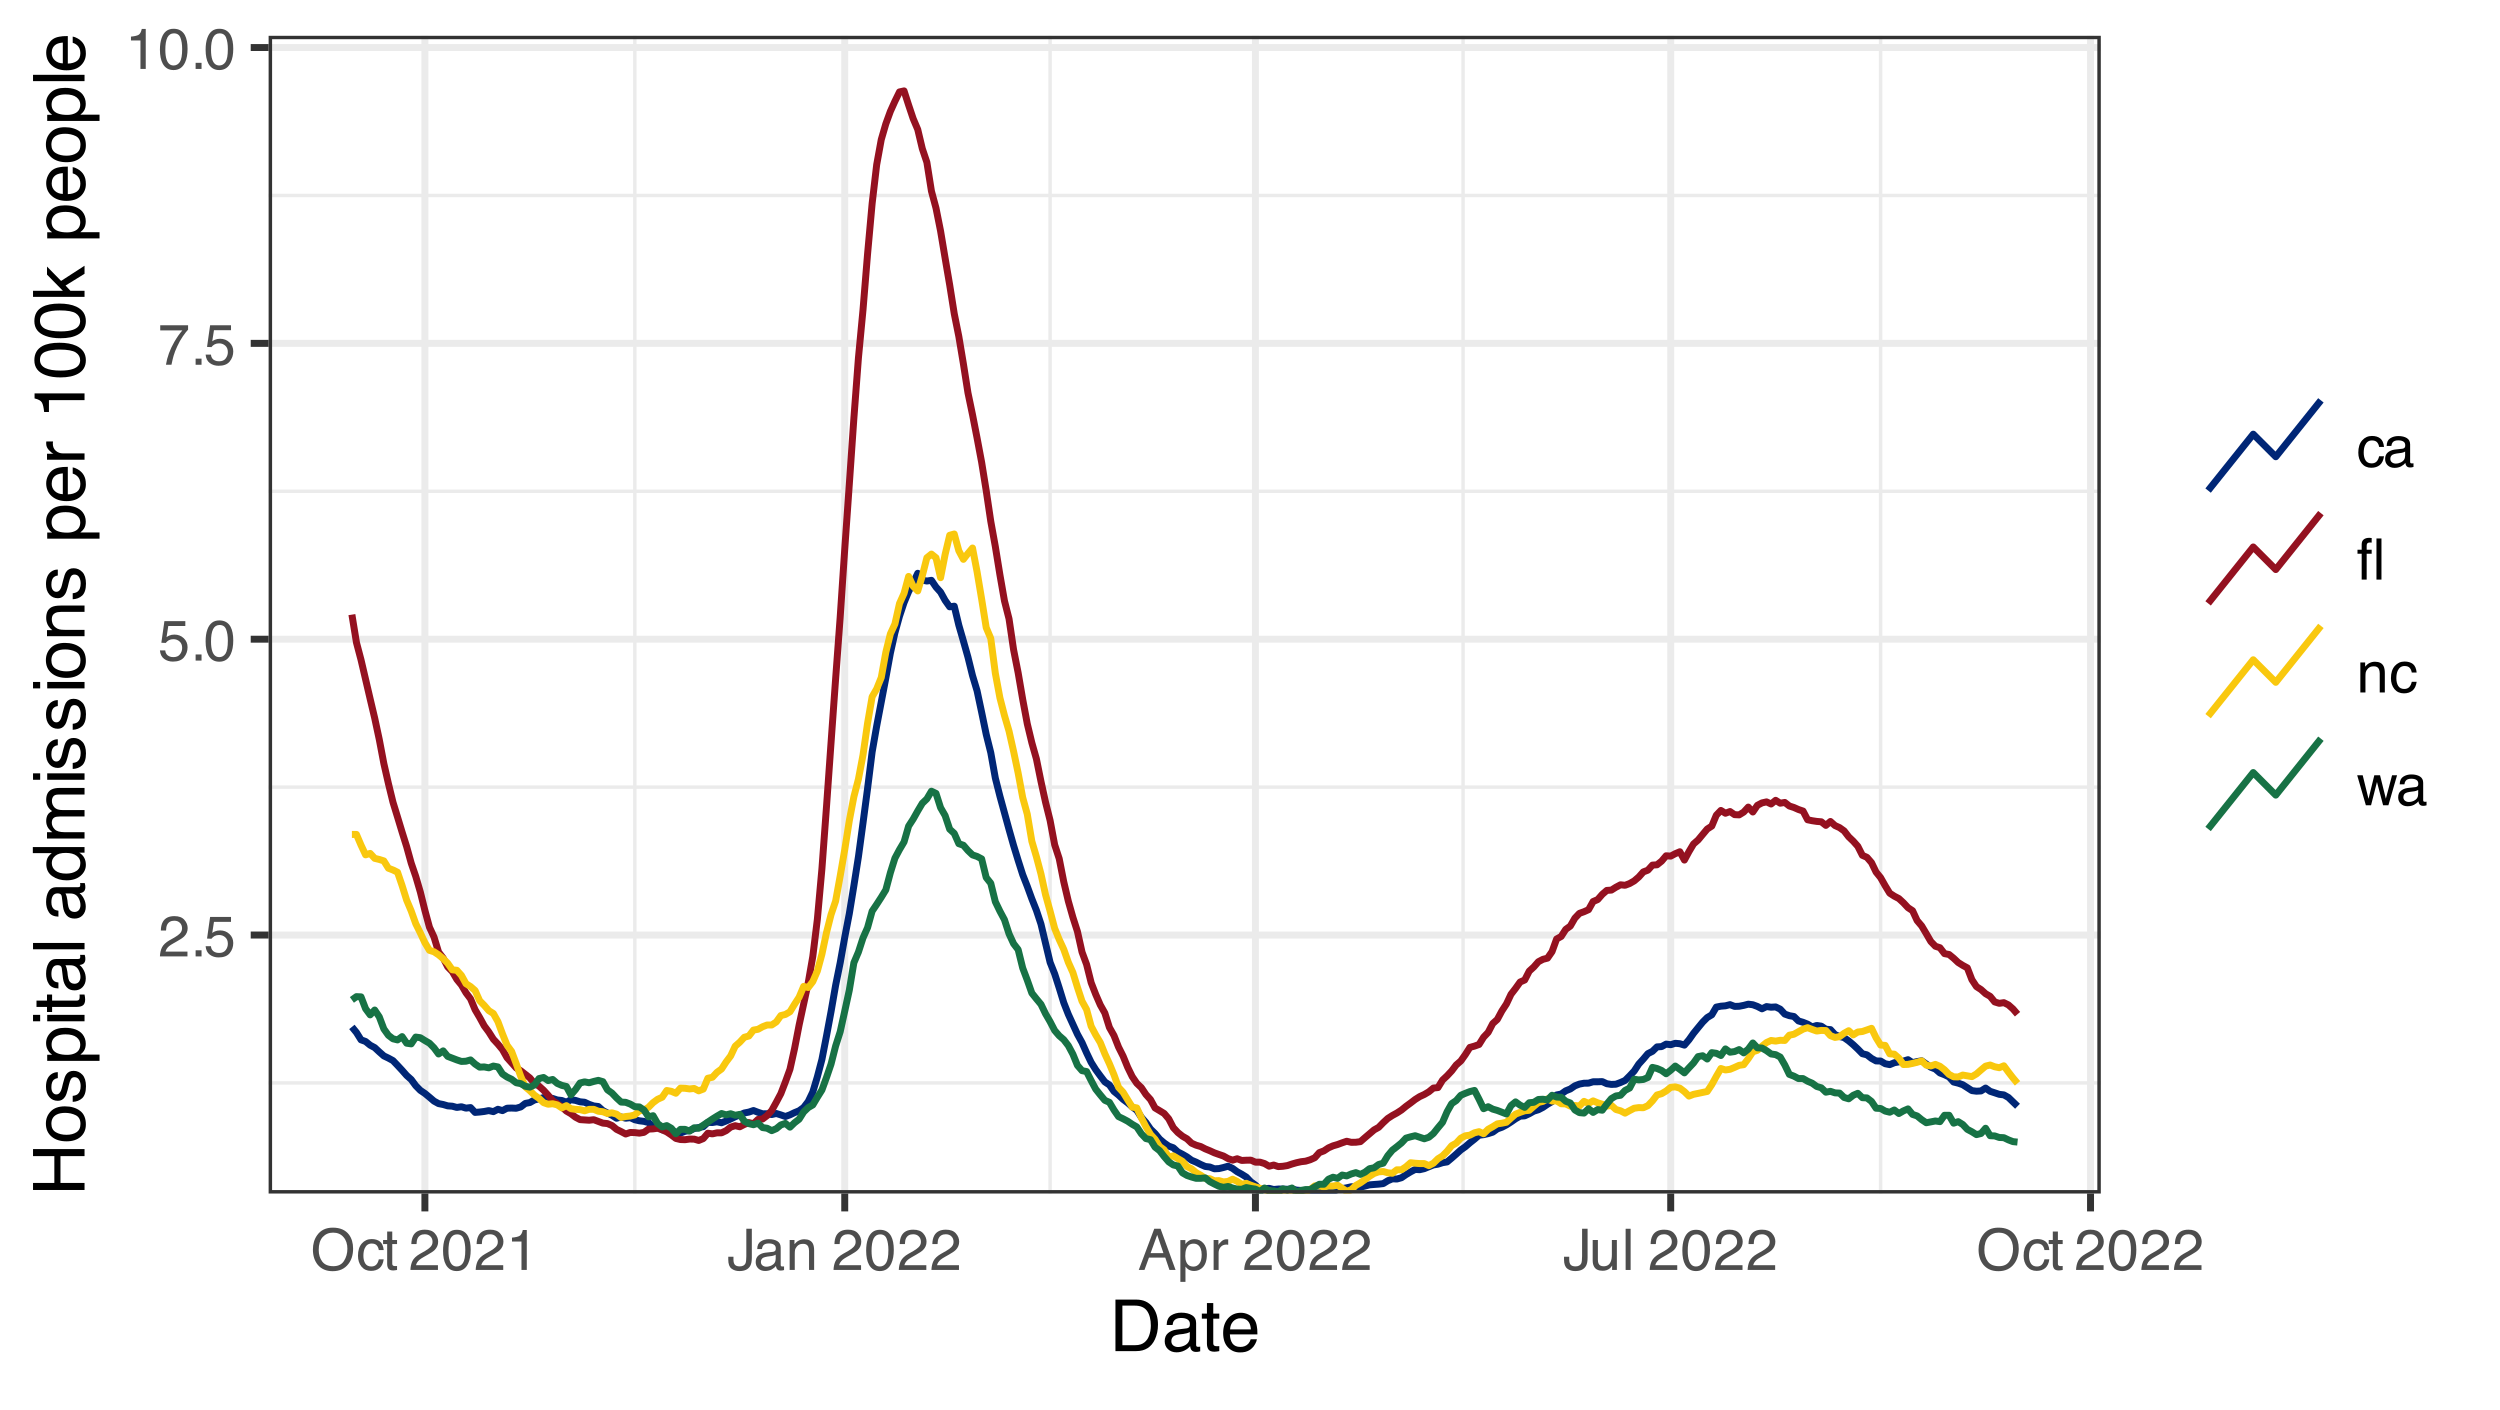<?xml version="1.0" encoding="UTF-8"?>
<svg xmlns="http://www.w3.org/2000/svg" xmlns:xlink="http://www.w3.org/1999/xlink" width="383" height="216" viewBox="0 0 383 216">
<defs>
<g>
<g id="glyph-0-0">
<path d="M 0.281 0 L 0.281 -6.312 L 5.297 -6.312 L 5.297 0 Z M 4.5 -0.797 L 4.5 -5.516 L 1.078 -5.516 L 1.078 -0.797 Z M 4.5 -0.797 "/>
</g>
<g id="glyph-0-1">
<path d="M 0.281 0 C 0.301 -0.531 0.406 -0.988 0.594 -1.375 C 0.789 -1.77 1.164 -2.129 1.719 -2.453 L 2.547 -2.922 C 2.91 -3.141 3.164 -3.328 3.312 -3.484 C 3.551 -3.711 3.672 -3.984 3.672 -4.297 C 3.672 -4.648 3.562 -4.93 3.344 -5.141 C 3.133 -5.359 2.848 -5.469 2.484 -5.469 C 1.961 -5.469 1.598 -5.266 1.391 -4.859 C 1.285 -4.648 1.227 -4.352 1.219 -3.969 L 0.422 -3.969 C 0.43 -4.5 0.531 -4.938 0.719 -5.281 C 1.051 -5.875 1.645 -6.172 2.5 -6.172 C 3.195 -6.172 3.707 -5.977 4.031 -5.594 C 4.363 -5.219 4.531 -4.797 4.531 -4.328 C 4.531 -3.836 4.352 -3.414 4 -3.062 C 3.801 -2.863 3.441 -2.617 2.922 -2.328 L 2.344 -2 C 2.062 -1.844 1.836 -1.695 1.672 -1.562 C 1.391 -1.312 1.211 -1.035 1.141 -0.734 L 4.5 -0.734 L 4.5 0 Z M 0.281 0 "/>
</g>
<g id="glyph-0-2">
<path d="M 0.75 -0.938 L 1.656 -0.938 L 1.656 0 L 0.75 0 Z M 0.75 -0.938 "/>
</g>
<g id="glyph-0-3">
<path d="M 1.094 -1.562 C 1.133 -1.125 1.336 -0.82 1.703 -0.656 C 1.879 -0.57 2.094 -0.531 2.344 -0.531 C 2.801 -0.531 3.141 -0.676 3.359 -0.969 C 3.578 -1.258 3.688 -1.582 3.688 -1.938 C 3.688 -2.363 3.555 -2.691 3.297 -2.922 C 3.035 -3.16 2.719 -3.281 2.344 -3.281 C 2.082 -3.281 1.852 -3.227 1.656 -3.125 C 1.469 -3.02 1.305 -2.879 1.172 -2.703 L 0.5 -2.734 L 0.969 -6.047 L 4.172 -6.047 L 4.172 -5.297 L 1.562 -5.297 L 1.297 -3.594 C 1.43 -3.695 1.566 -3.773 1.703 -3.828 C 1.93 -3.93 2.195 -3.984 2.5 -3.984 C 3.062 -3.984 3.535 -3.801 3.922 -3.438 C 4.316 -3.07 4.516 -2.609 4.516 -2.047 C 4.516 -1.461 4.332 -0.945 3.969 -0.5 C 3.613 -0.062 3.047 0.156 2.266 0.156 C 1.754 0.156 1.305 0.016 0.922 -0.266 C 0.547 -0.547 0.332 -0.977 0.281 -1.562 Z M 1.094 -1.562 "/>
</g>
<g id="glyph-0-4">
<path d="M 2.375 -6.156 C 3.176 -6.156 3.754 -5.828 4.109 -5.172 C 4.379 -4.66 4.516 -3.961 4.516 -3.078 C 4.516 -2.242 4.391 -1.555 4.141 -1.016 C 3.785 -0.223 3.195 0.172 2.375 0.172 C 1.633 0.172 1.082 -0.148 0.719 -0.797 C 0.426 -1.328 0.281 -2.047 0.281 -2.953 C 0.281 -3.648 0.367 -4.25 0.547 -4.75 C 0.879 -5.688 1.488 -6.156 2.375 -6.156 Z M 2.375 -0.531 C 2.77 -0.531 3.086 -0.707 3.328 -1.062 C 3.566 -1.426 3.688 -2.086 3.688 -3.047 C 3.688 -3.754 3.598 -4.332 3.422 -4.781 C 3.254 -5.227 2.922 -5.453 2.422 -5.453 C 1.973 -5.453 1.641 -5.238 1.422 -4.812 C 1.211 -4.383 1.109 -3.754 1.109 -2.922 C 1.109 -2.297 1.176 -1.789 1.312 -1.406 C 1.52 -0.82 1.875 -0.531 2.375 -0.531 Z M 2.375 -0.531 "/>
</g>
<g id="glyph-0-5">
<path d="M 4.594 -6.047 L 4.594 -5.375 C 4.395 -5.176 4.129 -4.836 3.797 -4.359 C 3.473 -3.891 3.188 -3.379 2.938 -2.828 C 2.688 -2.297 2.5 -1.812 2.375 -1.375 C 2.289 -1.082 2.18 -0.625 2.047 0 L 1.203 0 C 1.391 -1.176 1.816 -2.344 2.484 -3.5 C 2.879 -4.188 3.289 -4.773 3.719 -5.266 L 0.328 -5.266 L 0.328 -6.047 Z M 4.594 -6.047 "/>
</g>
<g id="glyph-0-6">
<path d="M 0.844 -4.359 L 0.844 -4.953 C 1.395 -5.004 1.781 -5.094 2 -5.219 C 2.227 -5.344 2.395 -5.645 2.5 -6.125 L 3.109 -6.125 L 3.109 0 L 2.297 0 L 2.297 -4.359 Z M 0.844 -4.359 "/>
</g>
<g id="glyph-0-7">
<path d="M 3.391 -6.484 C 4.504 -6.484 5.332 -6.125 5.875 -5.406 C 6.289 -4.844 6.5 -4.129 6.5 -3.266 C 6.5 -2.316 6.258 -1.535 5.781 -0.922 C 5.219 -0.18 4.414 0.188 3.375 0.188 C 2.406 0.188 1.645 -0.133 1.094 -0.781 C 0.594 -1.395 0.344 -2.176 0.344 -3.125 C 0.344 -3.977 0.555 -4.707 0.984 -5.312 C 1.523 -6.094 2.328 -6.484 3.391 -6.484 Z M 3.484 -0.578 C 4.234 -0.578 4.773 -0.848 5.109 -1.391 C 5.453 -1.93 5.625 -2.551 5.625 -3.25 C 5.625 -3.988 5.426 -4.582 5.031 -5.031 C 4.645 -5.488 4.113 -5.719 3.438 -5.719 C 2.789 -5.719 2.258 -5.492 1.844 -5.047 C 1.438 -4.598 1.234 -3.938 1.234 -3.062 C 1.234 -2.363 1.41 -1.773 1.766 -1.297 C 2.117 -0.816 2.691 -0.578 3.484 -0.578 Z M 3.422 -6.484 Z M 3.422 -6.484 "/>
</g>
<g id="glyph-0-8">
<path d="M 2.344 -4.734 C 2.863 -4.734 3.285 -4.609 3.609 -4.359 C 3.93 -4.109 4.125 -3.672 4.188 -3.047 L 3.438 -3.047 C 3.395 -3.336 3.289 -3.578 3.125 -3.766 C 2.957 -3.953 2.695 -4.047 2.344 -4.047 C 1.852 -4.047 1.5 -3.801 1.281 -3.312 C 1.145 -3.008 1.078 -2.629 1.078 -2.172 C 1.078 -1.703 1.172 -1.312 1.359 -1 C 1.555 -0.688 1.867 -0.531 2.297 -0.531 C 2.609 -0.531 2.859 -0.625 3.047 -0.812 C 3.234 -1.008 3.363 -1.281 3.438 -1.625 L 4.188 -1.625 C 4.102 -1.02 3.891 -0.57 3.547 -0.281 C 3.203 0 2.766 0.141 2.234 0.141 C 1.629 0.141 1.145 -0.078 0.781 -0.516 C 0.426 -0.961 0.25 -1.516 0.25 -2.172 C 0.25 -2.984 0.445 -3.613 0.844 -4.062 C 1.238 -4.508 1.738 -4.734 2.344 -4.734 Z M 2.219 -4.719 Z M 2.219 -4.719 "/>
</g>
<g id="glyph-0-9">
<path d="M 0.719 -5.891 L 1.5 -5.891 L 1.5 -4.594 L 2.234 -4.594 L 2.234 -3.969 L 1.5 -3.969 L 1.5 -0.969 C 1.5 -0.801 1.555 -0.691 1.672 -0.641 C 1.723 -0.609 1.82 -0.594 1.969 -0.594 C 2 -0.594 2.035 -0.594 2.078 -0.594 C 2.129 -0.594 2.18 -0.598 2.234 -0.609 L 2.234 0 C 2.148 0.02 2.055 0.035 1.953 0.047 C 1.859 0.066 1.758 0.078 1.656 0.078 C 1.289 0.078 1.039 -0.016 0.906 -0.203 C 0.781 -0.391 0.719 -0.629 0.719 -0.922 L 0.719 -3.969 L 0.094 -3.969 L 0.094 -4.594 L 0.719 -4.594 Z M 0.719 -5.891 "/>
</g>
<g id="glyph-0-10">
</g>
<g id="glyph-0-11">
<path d="M 3.766 -1.875 C 3.766 -1.344 3.688 -0.93 3.531 -0.641 C 3.238 -0.098 2.68 0.172 1.859 0.172 C 1.391 0.172 0.988 0.047 0.656 -0.203 C 0.32 -0.461 0.156 -0.922 0.156 -1.578 L 0.156 -2.031 L 0.953 -2.031 L 0.953 -1.578 C 0.953 -1.234 1.023 -0.973 1.172 -0.797 C 1.328 -0.629 1.57 -0.547 1.906 -0.547 C 2.352 -0.547 2.648 -0.703 2.797 -1.016 C 2.879 -1.211 2.922 -1.578 2.922 -2.109 L 2.922 -6.312 L 3.766 -6.312 Z M 3.766 -1.875 "/>
</g>
<g id="glyph-0-12">
<path d="M 1.156 -1.219 C 1.156 -1 1.238 -0.82 1.406 -0.688 C 1.57 -0.562 1.766 -0.5 1.984 -0.5 C 2.254 -0.5 2.52 -0.562 2.781 -0.688 C 3.207 -0.895 3.422 -1.238 3.422 -1.719 L 3.422 -2.344 C 3.328 -2.281 3.203 -2.227 3.047 -2.188 C 2.898 -2.145 2.754 -2.117 2.609 -2.109 L 2.141 -2.047 C 1.867 -2.004 1.66 -1.945 1.516 -1.875 C 1.273 -1.738 1.156 -1.52 1.156 -1.219 Z M 3.031 -2.781 C 3.207 -2.812 3.328 -2.891 3.391 -3.016 C 3.422 -3.078 3.438 -3.176 3.438 -3.312 C 3.438 -3.57 3.344 -3.758 3.156 -3.875 C 2.969 -4 2.703 -4.062 2.359 -4.062 C 1.953 -4.062 1.664 -3.953 1.5 -3.734 C 1.406 -3.609 1.344 -3.43 1.312 -3.203 L 0.594 -3.203 C 0.602 -3.766 0.785 -4.156 1.141 -4.375 C 1.492 -4.602 1.906 -4.719 2.375 -4.719 C 2.914 -4.719 3.352 -4.613 3.688 -4.406 C 4.02 -4.195 4.188 -3.875 4.188 -3.438 L 4.188 -0.797 C 4.188 -0.711 4.203 -0.645 4.234 -0.594 C 4.273 -0.551 4.348 -0.531 4.453 -0.531 C 4.484 -0.531 4.52 -0.531 4.562 -0.531 C 4.602 -0.531 4.648 -0.535 4.703 -0.547 L 4.703 0.016 C 4.578 0.055 4.484 0.078 4.422 0.078 C 4.359 0.086 4.273 0.094 4.172 0.094 C 3.898 0.094 3.707 0 3.594 -0.188 C 3.531 -0.281 3.484 -0.422 3.453 -0.609 C 3.297 -0.398 3.07 -0.219 2.781 -0.062 C 2.488 0.082 2.16 0.156 1.797 0.156 C 1.367 0.156 1.02 0.023 0.75 -0.234 C 0.488 -0.492 0.359 -0.816 0.359 -1.203 C 0.359 -1.629 0.488 -1.957 0.75 -2.188 C 1.02 -2.426 1.367 -2.578 1.797 -2.641 Z M 2.391 -4.719 Z M 2.391 -4.719 "/>
</g>
<g id="glyph-0-13">
<path d="M 0.562 -4.594 L 1.297 -4.594 L 1.297 -3.953 C 1.516 -4.211 1.742 -4.398 1.984 -4.516 C 2.234 -4.641 2.508 -4.703 2.812 -4.703 C 3.457 -4.703 3.895 -4.473 4.125 -4.016 C 4.25 -3.766 4.312 -3.41 4.312 -2.953 L 4.312 0 L 3.531 0 L 3.531 -2.906 C 3.531 -3.176 3.488 -3.398 3.406 -3.578 C 3.27 -3.859 3.02 -4 2.656 -4 C 2.477 -4 2.328 -3.984 2.203 -3.953 C 1.992 -3.891 1.812 -3.766 1.656 -3.578 C 1.52 -3.422 1.43 -3.258 1.391 -3.094 C 1.359 -2.938 1.344 -2.707 1.344 -2.406 L 1.344 0 L 0.562 0 Z M 2.391 -4.719 Z M 2.391 -4.719 "/>
</g>
<g id="glyph-0-14">
<path d="M 3.906 -2.578 L 2.953 -5.375 L 1.938 -2.578 Z M 2.5 -6.312 L 3.469 -6.312 L 5.766 0 L 4.828 0 L 4.188 -1.891 L 1.688 -1.891 L 1 0 L 0.125 0 Z M 2.5 -6.312 "/>
</g>
<g id="glyph-0-15">
<path d="M 2.516 -0.516 C 2.867 -0.516 3.164 -0.664 3.406 -0.969 C 3.645 -1.27 3.766 -1.723 3.766 -2.328 C 3.766 -2.691 3.711 -3.004 3.609 -3.266 C 3.41 -3.773 3.047 -4.031 2.516 -4.031 C 1.973 -4.031 1.602 -3.766 1.406 -3.234 C 1.301 -2.941 1.25 -2.578 1.25 -2.141 C 1.25 -1.785 1.301 -1.484 1.406 -1.234 C 1.602 -0.754 1.973 -0.516 2.516 -0.516 Z M 0.5 -4.578 L 1.266 -4.578 L 1.266 -3.969 C 1.41 -4.176 1.578 -4.336 1.766 -4.453 C 2.023 -4.629 2.332 -4.719 2.688 -4.719 C 3.207 -4.719 3.648 -4.516 4.016 -4.109 C 4.379 -3.711 4.562 -3.145 4.562 -2.406 C 4.562 -1.395 4.297 -0.676 3.766 -0.25 C 3.43 0.02 3.047 0.156 2.609 0.156 C 2.266 0.156 1.973 0.078 1.734 -0.078 C 1.598 -0.16 1.445 -0.305 1.281 -0.516 L 1.281 1.828 L 0.5 1.828 Z M 0.5 -4.578 "/>
</g>
<g id="glyph-0-16">
<path d="M 0.594 -4.594 L 1.328 -4.594 L 1.328 -3.812 C 1.379 -3.957 1.523 -4.141 1.766 -4.359 C 2.004 -4.586 2.273 -4.703 2.578 -4.703 C 2.586 -4.703 2.609 -4.695 2.641 -4.688 C 2.68 -4.688 2.742 -4.688 2.828 -4.688 L 2.828 -3.859 C 2.773 -3.867 2.727 -3.875 2.688 -3.875 C 2.656 -3.883 2.617 -3.891 2.578 -3.891 C 2.18 -3.891 1.879 -3.766 1.672 -3.516 C 1.461 -3.266 1.359 -2.973 1.359 -2.641 L 1.359 0 L 0.594 0 Z M 0.594 -4.594 "/>
</g>
<g id="glyph-0-17">
<path d="M 1.344 -4.594 L 1.344 -1.547 C 1.344 -1.305 1.379 -1.113 1.453 -0.969 C 1.586 -0.695 1.844 -0.562 2.219 -0.562 C 2.758 -0.562 3.125 -0.801 3.312 -1.281 C 3.426 -1.539 3.484 -1.895 3.484 -2.344 L 3.484 -4.594 L 4.25 -4.594 L 4.25 0 L 3.516 0 L 3.531 -0.672 C 3.426 -0.504 3.301 -0.359 3.156 -0.234 C 2.863 0.004 2.504 0.125 2.078 0.125 C 1.422 0.125 0.977 -0.094 0.75 -0.531 C 0.613 -0.77 0.547 -1.082 0.547 -1.469 L 0.547 -4.594 Z M 2.406 -4.719 Z M 2.406 -4.719 "/>
</g>
<g id="glyph-0-18">
<path d="M 0.594 -6.312 L 1.359 -6.312 L 1.359 0 L 0.594 0 Z M 0.594 -6.312 "/>
</g>
<g id="glyph-0-19">
<path d="M 3.797 0 L 3.031 0 L 3.031 -6.312 L 3.797 -6.312 Z M 1.531 0 L 0.766 0 L 0.766 -3.969 L 0.125 -3.969 L 0.125 -4.578 L 0.766 -4.578 L 0.766 -5.391 C 0.766 -5.734 0.867 -5.988 1.078 -6.156 C 1.285 -6.32 1.566 -6.406 1.922 -6.406 C 1.984 -6.406 2.039 -6.398 2.094 -6.391 C 2.156 -6.391 2.223 -6.383 2.297 -6.375 L 2.297 -5.672 C 2.211 -5.68 2.156 -5.688 2.125 -5.688 C 2.094 -5.688 2.055 -5.688 2.016 -5.688 C 1.805 -5.688 1.664 -5.625 1.594 -5.5 C 1.551 -5.426 1.531 -5.312 1.531 -5.156 L 1.531 -4.578 L 2.297 -4.578 L 2.297 -3.969 L 1.531 -3.969 Z M 1.531 0 "/>
</g>
<g id="glyph-0-20">
<path d="M 0.922 -4.594 L 1.812 -0.969 L 2.703 -4.594 L 3.578 -4.594 L 4.469 -1 L 5.422 -4.594 L 6.188 -4.594 L 4.859 0 L 4.047 0 L 3.109 -3.562 L 2.203 0 L 1.406 0 L 0.078 -4.594 Z M 0.922 -4.594 "/>
</g>
<g id="glyph-1-0">
<path d="M 0.359 0 L 0.359 -7.891 L 6.625 -7.891 L 6.625 0 Z M 5.625 -0.984 L 5.625 -6.906 L 1.344 -6.906 L 1.344 -0.984 Z M 5.625 -0.984 "/>
</g>
<g id="glyph-1-1">
<path d="M 3.875 -0.906 C 4.227 -0.906 4.523 -0.945 4.766 -1.031 C 5.172 -1.164 5.508 -1.43 5.781 -1.828 C 5.988 -2.148 6.141 -2.562 6.234 -3.062 C 6.285 -3.352 6.312 -3.629 6.312 -3.891 C 6.312 -4.859 6.117 -5.613 5.734 -6.156 C 5.348 -6.695 4.723 -6.969 3.859 -6.969 L 1.953 -6.969 L 1.953 -0.906 Z M 0.891 -7.891 L 4.078 -7.891 C 5.16 -7.891 6.004 -7.504 6.609 -6.734 C 7.141 -6.035 7.406 -5.145 7.406 -4.062 C 7.406 -3.227 7.25 -2.473 6.938 -1.797 C 6.383 -0.598 5.43 0 4.078 0 L 0.891 0 Z M 0.891 -7.891 "/>
</g>
<g id="glyph-1-2">
<path d="M 1.453 -1.531 C 1.453 -1.25 1.551 -1.023 1.75 -0.859 C 1.957 -0.703 2.203 -0.625 2.484 -0.625 C 2.816 -0.625 3.145 -0.703 3.469 -0.859 C 4.008 -1.117 4.281 -1.551 4.281 -2.156 L 4.281 -2.922 C 4.156 -2.848 4 -2.785 3.812 -2.734 C 3.633 -2.691 3.453 -2.656 3.266 -2.625 L 2.688 -2.562 C 2.332 -2.508 2.066 -2.438 1.891 -2.344 C 1.598 -2.164 1.453 -1.895 1.453 -1.531 Z M 3.797 -3.484 C 4.016 -3.516 4.16 -3.609 4.234 -3.766 C 4.273 -3.848 4.297 -3.973 4.297 -4.141 C 4.297 -4.461 4.176 -4.695 3.938 -4.844 C 3.707 -5 3.375 -5.078 2.938 -5.078 C 2.438 -5.078 2.082 -4.941 1.875 -4.672 C 1.75 -4.516 1.672 -4.289 1.641 -4 L 0.734 -4 C 0.754 -4.707 0.984 -5.195 1.422 -5.469 C 1.867 -5.75 2.383 -5.891 2.969 -5.891 C 3.645 -5.891 4.191 -5.758 4.609 -5.5 C 5.035 -5.25 5.25 -4.848 5.25 -4.297 L 5.25 -0.984 C 5.25 -0.891 5.266 -0.812 5.297 -0.75 C 5.336 -0.688 5.426 -0.656 5.562 -0.656 C 5.602 -0.656 5.648 -0.656 5.703 -0.656 C 5.766 -0.664 5.82 -0.676 5.875 -0.688 L 5.875 0.031 C 5.727 0.07 5.613 0.098 5.531 0.109 C 5.457 0.117 5.352 0.125 5.219 0.125 C 4.883 0.125 4.641 0.004 4.484 -0.234 C 4.41 -0.359 4.359 -0.535 4.328 -0.766 C 4.129 -0.504 3.844 -0.281 3.469 -0.094 C 3.102 0.094 2.695 0.188 2.25 0.188 C 1.719 0.188 1.281 0.023 0.938 -0.297 C 0.602 -0.617 0.438 -1.023 0.438 -1.516 C 0.438 -2.047 0.602 -2.457 0.938 -2.75 C 1.27 -3.039 1.707 -3.223 2.25 -3.297 Z M 2.984 -5.891 Z M 2.984 -5.891 "/>
</g>
<g id="glyph-1-3">
<path d="M 0.906 -7.359 L 1.875 -7.359 L 1.875 -5.75 L 2.797 -5.75 L 2.797 -4.969 L 1.875 -4.969 L 1.875 -1.203 C 1.875 -1.004 1.941 -0.875 2.078 -0.812 C 2.16 -0.77 2.285 -0.75 2.453 -0.75 C 2.504 -0.75 2.555 -0.75 2.609 -0.75 C 2.66 -0.75 2.723 -0.754 2.797 -0.766 L 2.797 0 C 2.68 0.031 2.562 0.051 2.438 0.062 C 2.32 0.082 2.195 0.094 2.062 0.094 C 1.613 0.094 1.305 -0.02 1.141 -0.25 C 0.984 -0.488 0.906 -0.789 0.906 -1.156 L 0.906 -4.969 L 0.125 -4.969 L 0.125 -5.75 L 0.906 -5.75 Z M 0.906 -7.359 "/>
</g>
<g id="glyph-1-4">
<path d="M 3.109 -5.875 C 3.516 -5.875 3.906 -5.781 4.281 -5.594 C 4.664 -5.406 4.961 -5.156 5.172 -4.844 C 5.359 -4.562 5.484 -4.223 5.547 -3.828 C 5.609 -3.566 5.641 -3.145 5.641 -2.562 L 1.422 -2.562 C 1.441 -1.977 1.578 -1.508 1.828 -1.156 C 2.086 -0.812 2.488 -0.641 3.031 -0.641 C 3.539 -0.641 3.945 -0.805 4.25 -1.141 C 4.414 -1.328 4.535 -1.551 4.609 -1.812 L 5.562 -1.812 C 5.531 -1.594 5.441 -1.352 5.297 -1.094 C 5.16 -0.832 5.004 -0.625 4.828 -0.469 C 4.535 -0.176 4.176 0.02 3.75 0.125 C 3.508 0.176 3.242 0.203 2.953 0.203 C 2.234 0.203 1.625 -0.055 1.125 -0.578 C 0.633 -1.098 0.391 -1.828 0.391 -2.766 C 0.391 -3.691 0.641 -4.441 1.141 -5.016 C 1.641 -5.586 2.297 -5.875 3.109 -5.875 Z M 4.641 -3.328 C 4.609 -3.754 4.52 -4.094 4.375 -4.344 C 4.102 -4.801 3.66 -5.031 3.047 -5.031 C 2.598 -5.031 2.223 -4.867 1.922 -4.547 C 1.629 -4.234 1.473 -3.828 1.453 -3.328 Z M 3.016 -5.891 Z M 3.016 -5.891 "/>
</g>
<g id="glyph-2-0">
<path d="M 0 -0.359 L -7.891 -0.359 L -7.891 -6.625 L 0 -6.625 Z M -0.984 -5.625 L -6.906 -5.625 L -6.906 -1.344 L -0.984 -1.344 Z M -0.984 -5.625 "/>
</g>
<g id="glyph-2-1">
<path d="M -7.891 -0.859 L -7.891 -1.938 L -4.625 -1.938 L -4.625 -6.047 L -7.891 -6.047 L -7.891 -7.125 L 0 -7.125 L 0 -6.047 L -3.688 -6.047 L -3.688 -1.938 L 0 -1.938 L 0 -0.859 Z M -7.891 -0.859 "/>
</g>
<g id="glyph-2-2">
<path d="M -0.625 -2.984 C -0.625 -3.629 -0.863 -4.07 -1.344 -4.312 C -1.832 -4.551 -2.375 -4.672 -2.969 -4.672 C -3.508 -4.672 -3.945 -4.582 -4.281 -4.406 C -4.812 -4.133 -5.078 -3.664 -5.078 -3 C -5.078 -2.406 -4.848 -1.973 -4.391 -1.703 C -3.941 -1.441 -3.398 -1.312 -2.766 -1.312 C -2.148 -1.312 -1.641 -1.441 -1.234 -1.703 C -0.828 -1.973 -0.625 -2.398 -0.625 -2.984 Z M -5.922 -3.031 C -5.922 -3.77 -5.672 -4.395 -5.172 -4.906 C -4.68 -5.414 -3.957 -5.672 -3 -5.672 C -2.07 -5.672 -1.305 -5.445 -0.703 -5 C -0.098 -4.551 0.203 -3.852 0.203 -2.906 C 0.203 -2.113 -0.062 -1.484 -0.594 -1.016 C -1.125 -0.547 -1.844 -0.312 -2.75 -0.312 C -3.719 -0.312 -4.488 -0.555 -5.062 -1.047 C -5.633 -1.535 -5.922 -2.195 -5.922 -3.031 Z M -5.891 -3 Z M -5.891 -3 "/>
</g>
<g id="glyph-2-3">
<path d="M -1.812 -1.281 C -1.488 -1.312 -1.238 -1.395 -1.062 -1.531 C -0.75 -1.77 -0.594 -2.191 -0.594 -2.797 C -0.594 -3.148 -0.672 -3.461 -0.828 -3.734 C -0.984 -4.004 -1.223 -4.141 -1.547 -4.141 C -1.797 -4.141 -1.984 -4.031 -2.109 -3.812 C -2.191 -3.676 -2.285 -3.398 -2.391 -2.984 L -2.578 -2.219 C -2.703 -1.727 -2.836 -1.367 -2.984 -1.141 C -3.254 -0.723 -3.617 -0.516 -4.078 -0.516 C -4.617 -0.516 -5.055 -0.707 -5.391 -1.094 C -5.734 -1.488 -5.906 -2.02 -5.906 -2.688 C -5.906 -3.551 -5.648 -4.176 -5.141 -4.562 C -4.816 -4.801 -4.469 -4.914 -4.094 -4.906 L -4.094 -4 C -4.312 -3.977 -4.508 -3.898 -4.688 -3.766 C -4.945 -3.547 -5.078 -3.16 -5.078 -2.609 C -5.078 -2.242 -5.004 -1.969 -4.859 -1.781 C -4.723 -1.594 -4.539 -1.5 -4.312 -1.5 C -4.062 -1.5 -3.863 -1.625 -3.719 -1.875 C -3.625 -2.008 -3.539 -2.219 -3.469 -2.5 L -3.312 -3.141 C -3.145 -3.836 -2.984 -4.301 -2.828 -4.531 C -2.578 -4.914 -2.191 -5.109 -1.672 -5.109 C -1.148 -5.109 -0.703 -4.91 -0.328 -4.516 C 0.035 -4.129 0.219 -3.539 0.219 -2.75 C 0.219 -1.895 0.023 -1.285 -0.359 -0.922 C -0.754 -0.566 -1.238 -0.379 -1.812 -0.359 Z M -5.891 -2.719 Z M -5.891 -2.719 "/>
</g>
<g id="glyph-2-4">
<path d="M -0.656 -3.141 C -0.656 -3.586 -0.844 -3.957 -1.219 -4.25 C -1.594 -4.551 -2.156 -4.703 -2.906 -4.703 C -3.363 -4.703 -3.758 -4.641 -4.094 -4.516 C -4.727 -4.266 -5.047 -3.805 -5.047 -3.141 C -5.047 -2.461 -4.711 -2.004 -4.047 -1.766 C -3.68 -1.629 -3.223 -1.562 -2.672 -1.562 C -2.234 -1.562 -1.859 -1.629 -1.547 -1.766 C -0.953 -2.016 -0.656 -2.473 -0.656 -3.141 Z M -5.719 -0.641 L -5.719 -1.578 L -4.969 -1.578 C -5.227 -1.766 -5.426 -1.973 -5.562 -2.203 C -5.781 -2.535 -5.891 -2.922 -5.891 -3.359 C -5.891 -4.004 -5.641 -4.555 -5.141 -5.016 C -4.641 -5.473 -3.926 -5.703 -3 -5.703 C -1.75 -5.703 -0.852 -5.375 -0.312 -4.719 C 0.02 -4.301 0.188 -3.816 0.188 -3.266 C 0.188 -2.828 0.094 -2.461 -0.094 -2.172 C -0.195 -2.004 -0.379 -1.812 -0.641 -1.594 L 2.297 -1.594 L 2.297 -0.641 Z M -5.719 -0.641 "/>
</g>
<g id="glyph-2-5">
<path d="M -5.719 -0.703 L -5.719 -1.688 L 0 -1.688 L 0 -0.703 Z M -7.891 -0.703 L -7.891 -1.688 L -6.797 -1.688 L -6.797 -0.703 Z M -7.891 -0.703 "/>
</g>
<g id="glyph-2-6">
<path d="M -7.359 -0.906 L -7.359 -1.875 L -5.75 -1.875 L -5.75 -2.797 L -4.969 -2.797 L -4.969 -1.875 L -1.203 -1.875 C -1.004 -1.875 -0.875 -1.941 -0.812 -2.078 C -0.77 -2.16 -0.75 -2.285 -0.75 -2.453 C -0.75 -2.504 -0.75 -2.555 -0.75 -2.609 C -0.75 -2.66 -0.754 -2.723 -0.766 -2.797 L 0 -2.797 C 0.031 -2.68 0.051 -2.562 0.062 -2.438 C 0.082 -2.32 0.094 -2.195 0.094 -2.062 C 0.094 -1.613 -0.02 -1.305 -0.25 -1.141 C -0.488 -0.984 -0.789 -0.906 -1.156 -0.906 L -4.969 -0.906 L -4.969 -0.125 L -5.75 -0.125 L -5.75 -0.906 Z M -7.359 -0.906 "/>
</g>
<g id="glyph-2-7">
<path d="M -1.531 -1.453 C -1.25 -1.453 -1.023 -1.551 -0.859 -1.75 C -0.703 -1.957 -0.625 -2.203 -0.625 -2.484 C -0.625 -2.816 -0.703 -3.145 -0.859 -3.469 C -1.117 -4.008 -1.551 -4.281 -2.156 -4.281 L -2.922 -4.281 C -2.848 -4.156 -2.785 -4 -2.734 -3.812 C -2.691 -3.633 -2.656 -3.453 -2.625 -3.266 L -2.562 -2.688 C -2.508 -2.332 -2.438 -2.066 -2.344 -1.891 C -2.164 -1.598 -1.895 -1.453 -1.531 -1.453 Z M -3.484 -3.797 C -3.516 -4.016 -3.609 -4.16 -3.766 -4.234 C -3.848 -4.273 -3.973 -4.297 -4.141 -4.297 C -4.461 -4.297 -4.695 -4.176 -4.844 -3.938 C -5 -3.707 -5.078 -3.375 -5.078 -2.938 C -5.078 -2.438 -4.941 -2.082 -4.672 -1.875 C -4.516 -1.75 -4.289 -1.672 -4 -1.641 L -4 -0.734 C -4.707 -0.754 -5.195 -0.984 -5.469 -1.422 C -5.75 -1.867 -5.891 -2.383 -5.891 -2.969 C -5.891 -3.645 -5.758 -4.191 -5.5 -4.609 C -5.25 -5.035 -4.848 -5.25 -4.297 -5.25 L -0.984 -5.25 C -0.891 -5.25 -0.812 -5.266 -0.75 -5.297 C -0.688 -5.336 -0.656 -5.426 -0.656 -5.562 C -0.656 -5.602 -0.656 -5.648 -0.656 -5.703 C -0.664 -5.766 -0.676 -5.82 -0.688 -5.875 L 0.031 -5.875 C 0.07 -5.727 0.098 -5.613 0.109 -5.531 C 0.117 -5.457 0.125 -5.352 0.125 -5.219 C 0.125 -4.883 0.004 -4.641 -0.234 -4.484 C -0.359 -4.41 -0.535 -4.359 -0.766 -4.328 C -0.504 -4.129 -0.281 -3.844 -0.094 -3.469 C 0.094 -3.102 0.188 -2.695 0.188 -2.25 C 0.188 -1.719 0.023 -1.281 -0.297 -0.938 C -0.617 -0.602 -1.023 -0.438 -1.516 -0.438 C -2.047 -0.438 -2.457 -0.602 -2.75 -0.938 C -3.039 -1.27 -3.223 -1.707 -3.297 -2.25 Z M -5.891 -2.984 Z M -5.891 -2.984 "/>
</g>
<g id="glyph-2-8">
<path d="M -7.891 -0.734 L -7.891 -1.703 L 0 -1.703 L 0 -0.734 Z M -7.891 -0.734 "/>
</g>
<g id="glyph-2-9">
</g>
<g id="glyph-2-10">
<path d="M -2.812 -1.328 C -2.195 -1.328 -1.68 -1.457 -1.266 -1.719 C -0.848 -1.977 -0.641 -2.395 -0.641 -2.969 C -0.641 -3.414 -0.832 -3.781 -1.219 -4.062 C -1.602 -4.352 -2.156 -4.5 -2.875 -4.5 C -3.602 -4.5 -4.141 -4.348 -4.484 -4.047 C -4.836 -3.754 -5.016 -3.391 -5.016 -2.953 C -5.016 -2.473 -4.828 -2.082 -4.453 -1.781 C -4.078 -1.477 -3.531 -1.328 -2.812 -1.328 Z M -5.859 -2.781 C -5.859 -3.219 -5.766 -3.586 -5.578 -3.891 C -5.473 -4.055 -5.285 -4.25 -5.016 -4.469 L -7.922 -4.469 L -7.922 -5.391 L 0 -5.391 L 0 -4.531 L -0.797 -4.531 C -0.441 -4.301 -0.188 -4.031 -0.031 -3.719 C 0.125 -3.414 0.203 -3.066 0.203 -2.672 C 0.203 -2.023 -0.062 -1.469 -0.594 -1 C -1.133 -0.531 -1.852 -0.297 -2.75 -0.297 C -3.594 -0.297 -4.32 -0.508 -4.938 -0.938 C -5.551 -1.363 -5.859 -1.977 -5.859 -2.781 Z M -5.859 -2.781 "/>
</g>
<g id="glyph-2-11">
<path d="M -5.75 -0.703 L -5.75 -1.672 L -4.938 -1.672 C -5.219 -1.898 -5.422 -2.102 -5.547 -2.281 C -5.766 -2.602 -5.875 -2.969 -5.875 -3.375 C -5.875 -3.832 -5.766 -4.203 -5.547 -4.484 C -5.41 -4.641 -5.219 -4.781 -4.969 -4.906 C -5.281 -5.125 -5.508 -5.379 -5.656 -5.672 C -5.801 -5.961 -5.875 -6.285 -5.875 -6.641 C -5.875 -7.41 -5.598 -7.938 -5.047 -8.219 C -4.742 -8.375 -4.336 -8.453 -3.828 -8.453 L 0 -8.453 L 0 -7.438 L -4 -7.438 C -4.383 -7.438 -4.645 -7.344 -4.781 -7.156 C -4.926 -6.969 -5 -6.734 -5 -6.453 C -5 -6.078 -4.867 -5.75 -4.609 -5.469 C -4.359 -5.195 -3.938 -5.062 -3.344 -5.062 L 0 -5.062 L 0 -4.078 L -3.75 -4.078 C -4.145 -4.078 -4.43 -4.031 -4.609 -3.938 C -4.879 -3.789 -5.016 -3.52 -5.016 -3.125 C -5.016 -2.758 -4.867 -2.426 -4.578 -2.125 C -4.297 -1.82 -3.785 -1.672 -3.047 -1.672 L 0 -1.672 L 0 -0.703 Z M -5.75 -0.703 "/>
</g>
<g id="glyph-2-12">
<path d="M -5.75 -0.703 L -5.75 -1.625 L -4.938 -1.625 C -5.27 -1.895 -5.508 -2.18 -5.656 -2.484 C -5.801 -2.797 -5.875 -3.133 -5.875 -3.5 C -5.875 -4.32 -5.594 -4.875 -5.031 -5.156 C -4.719 -5.312 -4.27 -5.391 -3.688 -5.391 L 0 -5.391 L 0 -4.422 L -3.625 -4.422 C -3.977 -4.422 -4.258 -4.367 -4.469 -4.266 C -4.832 -4.086 -5.016 -3.773 -5.016 -3.328 C -5.016 -3.098 -4.988 -2.91 -4.938 -2.766 C -4.863 -2.492 -4.707 -2.258 -4.469 -2.062 C -4.281 -1.906 -4.082 -1.801 -3.875 -1.75 C -3.676 -1.695 -3.391 -1.672 -3.016 -1.672 L 0 -1.672 L 0 -0.703 Z M -5.891 -2.984 Z M -5.891 -2.984 "/>
</g>
<g id="glyph-2-13">
<path d="M -5.875 -3.109 C -5.875 -3.516 -5.781 -3.906 -5.594 -4.281 C -5.406 -4.664 -5.156 -4.961 -4.844 -5.172 C -4.562 -5.359 -4.223 -5.484 -3.828 -5.547 C -3.566 -5.609 -3.145 -5.641 -2.562 -5.641 L -2.562 -1.422 C -1.977 -1.441 -1.508 -1.578 -1.156 -1.828 C -0.812 -2.086 -0.641 -2.488 -0.641 -3.031 C -0.641 -3.539 -0.805 -3.945 -1.141 -4.25 C -1.328 -4.414 -1.551 -4.535 -1.812 -4.609 L -1.812 -5.562 C -1.594 -5.531 -1.352 -5.441 -1.094 -5.297 C -0.832 -5.16 -0.625 -5.004 -0.469 -4.828 C -0.176 -4.535 0.02 -4.176 0.125 -3.75 C 0.176 -3.508 0.203 -3.242 0.203 -2.953 C 0.203 -2.234 -0.055 -1.625 -0.578 -1.125 C -1.098 -0.633 -1.828 -0.391 -2.766 -0.391 C -3.691 -0.391 -4.441 -0.641 -5.016 -1.141 C -5.586 -1.641 -5.875 -2.297 -5.875 -3.109 Z M -3.328 -4.641 C -3.754 -4.609 -4.094 -4.52 -4.344 -4.375 C -4.801 -4.102 -5.031 -3.66 -5.031 -3.047 C -5.031 -2.598 -4.867 -2.223 -4.547 -1.922 C -4.234 -1.629 -3.828 -1.473 -3.328 -1.453 Z M -5.891 -3.016 Z M -5.891 -3.016 "/>
</g>
<g id="glyph-2-14">
<path d="M -5.75 -0.734 L -5.75 -1.656 L -4.766 -1.656 C -4.953 -1.727 -5.18 -1.91 -5.453 -2.203 C -5.734 -2.492 -5.875 -2.832 -5.875 -3.219 C -5.875 -3.238 -5.875 -3.27 -5.875 -3.312 C -5.875 -3.352 -5.867 -3.426 -5.859 -3.531 L -4.828 -3.531 C -4.836 -3.477 -4.844 -3.426 -4.844 -3.375 C -4.852 -3.32 -4.859 -3.27 -4.859 -3.219 C -4.859 -2.727 -4.703 -2.352 -4.391 -2.094 C -4.078 -1.832 -3.719 -1.703 -3.312 -1.703 L 0 -1.703 L 0 -0.734 Z M -5.75 -0.734 "/>
</g>
<g id="glyph-2-15">
<path d="M -5.453 -1.047 L -6.188 -1.047 C -6.258 -1.742 -6.375 -2.227 -6.531 -2.5 C -6.688 -2.781 -7.062 -2.988 -7.656 -3.125 L -7.656 -3.891 L 0 -3.891 L 0 -2.859 L -5.453 -2.859 Z M -5.453 -1.047 "/>
</g>
<g id="glyph-2-16">
<path d="M -7.688 -2.969 C -7.688 -3.969 -7.281 -4.691 -6.469 -5.141 C -5.832 -5.484 -4.961 -5.656 -3.859 -5.656 C -2.805 -5.656 -1.941 -5.5 -1.266 -5.188 C -0.285 -4.727 0.203 -3.988 0.203 -2.969 C 0.203 -2.039 -0.195 -1.352 -1 -0.906 C -1.664 -0.531 -2.562 -0.344 -3.688 -0.344 C -4.562 -0.344 -5.312 -0.457 -5.938 -0.688 C -7.102 -1.102 -7.688 -1.863 -7.688 -2.969 Z M -0.672 -2.969 C -0.672 -3.469 -0.891 -3.863 -1.328 -4.156 C -1.773 -4.457 -2.602 -4.609 -3.812 -4.609 C -4.688 -4.609 -5.406 -4.5 -5.969 -4.281 C -6.539 -4.07 -6.828 -3.656 -6.828 -3.031 C -6.828 -2.469 -6.555 -2.051 -6.016 -1.781 C -5.484 -1.52 -4.695 -1.391 -3.656 -1.391 C -2.863 -1.391 -2.234 -1.473 -1.766 -1.641 C -1.035 -1.898 -0.672 -2.344 -0.672 -2.969 Z M -0.672 -2.969 "/>
</g>
<g id="glyph-2-17">
<path d="M -7.891 -0.688 L -7.891 -1.609 L -3.312 -1.609 L -5.75 -4.094 L -5.75 -5.328 L -3.594 -3.125 L 0 -5.453 L 0 -4.219 L -2.906 -2.422 L -2.156 -1.609 L 0 -1.609 L 0 -0.688 Z M -7.891 -0.688 "/>
</g>
</g>
<clipPath id="clip-0">
<path clip-rule="nonzero" d="M 41.152 5.48 L 321.844 5.48 L 321.844 182.852 L 41.152 182.852 Z M 41.152 5.48 "/>
</clipPath>
<clipPath id="clip-1">
<path clip-rule="nonzero" d="M 41.152 165 L 321.844 165 L 321.844 167 L 41.152 167 Z M 41.152 165 "/>
</clipPath>
<clipPath id="clip-2">
<path clip-rule="nonzero" d="M 41.152 120 L 321.844 120 L 321.844 121 L 41.152 121 Z M 41.152 120 "/>
</clipPath>
<clipPath id="clip-3">
<path clip-rule="nonzero" d="M 41.152 75 L 321.844 75 L 321.844 76 L 41.152 76 Z M 41.152 75 "/>
</clipPath>
<clipPath id="clip-4">
<path clip-rule="nonzero" d="M 41.152 29 L 321.844 29 L 321.844 31 L 41.152 31 Z M 41.152 29 "/>
</clipPath>
<clipPath id="clip-5">
<path clip-rule="nonzero" d="M 96 5.48 L 98 5.48 L 98 182.852 L 96 182.852 Z M 96 5.48 "/>
</clipPath>
<clipPath id="clip-6">
<path clip-rule="nonzero" d="M 160 5.48 L 162 5.48 L 162 182.852 L 160 182.852 Z M 160 5.48 "/>
</clipPath>
<clipPath id="clip-7">
<path clip-rule="nonzero" d="M 223 5.48 L 225 5.48 L 225 182.852 L 223 182.852 Z M 223 5.48 "/>
</clipPath>
<clipPath id="clip-8">
<path clip-rule="nonzero" d="M 287 5.48 L 289 5.48 L 289 182.852 L 287 182.852 Z M 287 5.48 "/>
</clipPath>
<clipPath id="clip-9">
<path clip-rule="nonzero" d="M 41.152 142 L 321.844 142 L 321.844 144 L 41.152 144 Z M 41.152 142 "/>
</clipPath>
<clipPath id="clip-10">
<path clip-rule="nonzero" d="M 41.152 97 L 321.844 97 L 321.844 99 L 41.152 99 Z M 41.152 97 "/>
</clipPath>
<clipPath id="clip-11">
<path clip-rule="nonzero" d="M 41.152 52 L 321.844 52 L 321.844 54 L 41.152 54 Z M 41.152 52 "/>
</clipPath>
<clipPath id="clip-12">
<path clip-rule="nonzero" d="M 41.152 6 L 321.844 6 L 321.844 8 L 41.152 8 Z M 41.152 6 "/>
</clipPath>
<clipPath id="clip-13">
<path clip-rule="nonzero" d="M 64 5.48 L 66 5.48 L 66 182.852 L 64 182.852 Z M 64 5.48 "/>
</clipPath>
<clipPath id="clip-14">
<path clip-rule="nonzero" d="M 128 5.48 L 130 5.48 L 130 182.852 L 128 182.852 Z M 128 5.48 "/>
</clipPath>
<clipPath id="clip-15">
<path clip-rule="nonzero" d="M 191 5.48 L 193 5.48 L 193 182.852 L 191 182.852 Z M 191 5.48 "/>
</clipPath>
<clipPath id="clip-16">
<path clip-rule="nonzero" d="M 255 5.48 L 257 5.48 L 257 182.852 L 255 182.852 Z M 255 5.48 "/>
</clipPath>
<clipPath id="clip-17">
<path clip-rule="nonzero" d="M 319 5.48 L 321 5.48 L 321 182.852 L 319 182.852 Z M 319 5.48 "/>
</clipPath>
<clipPath id="clip-18">
<path clip-rule="nonzero" d="M 53 87 L 310 87 L 310 182.852 L 53 182.852 Z M 53 87 "/>
</clipPath>
<clipPath id="clip-19">
<path clip-rule="nonzero" d="M 53 81 L 310 81 L 310 182.852 L 53 182.852 Z M 53 81 "/>
</clipPath>
<clipPath id="clip-20">
<path clip-rule="nonzero" d="M 53 120 L 310 120 L 310 182.852 L 53 182.852 Z M 53 120 "/>
</clipPath>
<clipPath id="clip-21">
<path clip-rule="nonzero" d="M 41.152 5.48 L 321.844 5.48 L 321.844 182.852 L 41.152 182.852 Z M 41.152 5.48 "/>
</clipPath>
</defs>
<rect x="-38.3" y="-21.6" width="459.6" height="259.2" fill="rgb(100%, 100%, 100%)" fill-opacity="1"/>
<rect x="-38.3" y="-21.6" width="459.6" height="259.2" fill="rgb(100%, 100%, 100%)" fill-opacity="1"/>
<path fill="none" stroke-width="1.067" stroke-linecap="round" stroke-linejoin="round" stroke="rgb(100%, 100%, 100%)" stroke-opacity="1" stroke-miterlimit="10" d="M 0 216 L 383 216 L 383 0 L 0 0 Z M 0 216 "/>
<g clip-path="url(#clip-0)">
<path fill-rule="nonzero" fill="rgb(100%, 100%, 100%)" fill-opacity="1" d="M 41.152 182.848 L 321.844 182.848 L 321.844 5.477 L 41.152 5.477 Z M 41.152 182.848 "/>
</g>
<g clip-path="url(#clip-1)">
<path fill="none" stroke-width="0.533" stroke-linecap="butt" stroke-linejoin="round" stroke="rgb(92.157%, 92.157%, 92.157%)" stroke-opacity="1" stroke-miterlimit="10" d="M 41.152 165.906 L 321.844 165.906 "/>
</g>
<g clip-path="url(#clip-2)">
<path fill="none" stroke-width="0.533" stroke-linecap="butt" stroke-linejoin="round" stroke="rgb(92.157%, 92.157%, 92.157%)" stroke-opacity="1" stroke-miterlimit="10" d="M 41.152 120.586 L 321.844 120.586 "/>
</g>
<g clip-path="url(#clip-3)">
<path fill="none" stroke-width="0.533" stroke-linecap="butt" stroke-linejoin="round" stroke="rgb(92.157%, 92.157%, 92.157%)" stroke-opacity="1" stroke-miterlimit="10" d="M 41.152 75.266 L 321.844 75.266 "/>
</g>
<g clip-path="url(#clip-4)">
<path fill="none" stroke-width="0.533" stroke-linecap="butt" stroke-linejoin="round" stroke="rgb(92.157%, 92.157%, 92.157%)" stroke-opacity="1" stroke-miterlimit="10" d="M 41.152 29.945 L 321.844 29.945 "/>
</g>
<g clip-path="url(#clip-5)">
<path fill="none" stroke-width="0.533" stroke-linecap="butt" stroke-linejoin="round" stroke="rgb(92.157%, 92.157%, 92.157%)" stroke-opacity="1" stroke-miterlimit="10" d="M 97.254 182.848 L 97.254 5.48 "/>
</g>
<g clip-path="url(#clip-6)">
<path fill="none" stroke-width="0.533" stroke-linecap="butt" stroke-linejoin="round" stroke="rgb(92.157%, 92.157%, 92.157%)" stroke-opacity="1" stroke-miterlimit="10" d="M 160.875 182.848 L 160.875 5.48 "/>
</g>
<g clip-path="url(#clip-7)">
<path fill="none" stroke-width="0.533" stroke-linecap="butt" stroke-linejoin="round" stroke="rgb(92.157%, 92.157%, 92.157%)" stroke-opacity="1" stroke-miterlimit="10" d="M 224.145 182.848 L 224.145 5.48 "/>
</g>
<g clip-path="url(#clip-8)">
<path fill="none" stroke-width="0.533" stroke-linecap="butt" stroke-linejoin="round" stroke="rgb(92.157%, 92.157%, 92.157%)" stroke-opacity="1" stroke-miterlimit="10" d="M 288.109 182.848 L 288.109 5.48 "/>
</g>
<g clip-path="url(#clip-9)">
<path fill="none" stroke-width="1.067" stroke-linecap="butt" stroke-linejoin="round" stroke="rgb(92.157%, 92.157%, 92.157%)" stroke-opacity="1" stroke-miterlimit="10" d="M 41.152 143.246 L 321.844 143.246 "/>
</g>
<g clip-path="url(#clip-10)">
<path fill="none" stroke-width="1.067" stroke-linecap="butt" stroke-linejoin="round" stroke="rgb(92.157%, 92.157%, 92.157%)" stroke-opacity="1" stroke-miterlimit="10" d="M 41.152 97.926 L 321.844 97.926 "/>
</g>
<g clip-path="url(#clip-11)">
<path fill="none" stroke-width="1.067" stroke-linecap="butt" stroke-linejoin="round" stroke="rgb(92.157%, 92.157%, 92.157%)" stroke-opacity="1" stroke-miterlimit="10" d="M 41.152 52.605 L 321.844 52.605 "/>
</g>
<g clip-path="url(#clip-12)">
<path fill="none" stroke-width="1.067" stroke-linecap="butt" stroke-linejoin="round" stroke="rgb(92.157%, 92.157%, 92.157%)" stroke-opacity="1" stroke-miterlimit="10" d="M 41.152 7.285 L 321.844 7.285 "/>
</g>
<g clip-path="url(#clip-13)">
<path fill="none" stroke-width="1.067" stroke-linecap="butt" stroke-linejoin="round" stroke="rgb(92.157%, 92.157%, 92.157%)" stroke-opacity="1" stroke-miterlimit="10" d="M 65.094 182.848 L 65.094 5.48 "/>
</g>
<g clip-path="url(#clip-14)">
<path fill="none" stroke-width="1.067" stroke-linecap="butt" stroke-linejoin="round" stroke="rgb(92.157%, 92.157%, 92.157%)" stroke-opacity="1" stroke-miterlimit="10" d="M 129.414 182.848 L 129.414 5.48 "/>
</g>
<g clip-path="url(#clip-15)">
<path fill="none" stroke-width="1.067" stroke-linecap="butt" stroke-linejoin="round" stroke="rgb(92.157%, 92.157%, 92.157%)" stroke-opacity="1" stroke-miterlimit="10" d="M 192.332 182.848 L 192.332 5.48 "/>
</g>
<g clip-path="url(#clip-16)">
<path fill="none" stroke-width="1.067" stroke-linecap="butt" stroke-linejoin="round" stroke="rgb(92.157%, 92.157%, 92.157%)" stroke-opacity="1" stroke-miterlimit="10" d="M 255.953 182.848 L 255.953 5.48 "/>
</g>
<g clip-path="url(#clip-17)">
<path fill="none" stroke-width="1.067" stroke-linecap="butt" stroke-linejoin="round" stroke="rgb(92.157%, 92.157%, 92.157%)" stroke-opacity="1" stroke-miterlimit="10" d="M 320.27 182.848 L 320.27 5.48 "/>
</g>
<g clip-path="url(#clip-18)">
<path fill="none" stroke-width="1.067" stroke-linecap="butt" stroke-linejoin="round" stroke="rgb(0%, 14.902%, 46.275%)" stroke-opacity="1" stroke-miterlimit="10" d="M 53.91 157.324 L 54.609 158.18 L 55.309 159.301 L 56.008 159.555 L 56.707 160.121 L 57.406 160.496 L 58.105 161.148 L 58.805 161.766 L 59.504 162.102 L 60.203 162.484 L 60.902 163.215 L 61.602 163.969 L 62.297 164.758 L 62.996 165.383 L 63.695 166.332 L 64.395 167.043 L 65.094 167.516 L 65.793 168.094 L 66.492 168.691 L 67.191 169.074 L 67.891 169.211 L 68.59 169.418 L 69.289 169.469 L 69.988 169.66 L 70.688 169.555 L 71.387 169.766 L 72.086 169.68 L 72.785 170.422 L 73.484 170.363 L 74.184 170.277 L 74.883 170.141 L 75.582 170.305 L 76.281 169.941 L 76.98 170.148 L 77.68 169.777 L 78.379 169.754 L 79.078 169.785 L 79.777 169.586 L 80.477 169.043 L 81.176 168.91 L 81.875 168.516 L 82.574 168.344 L 83.273 168.152 L 83.973 168.16 L 84.672 168.285 L 85.371 168.516 L 86.07 168.594 L 86.77 168.855 L 87.465 168.477 L 88.164 168.582 L 88.863 168.797 L 89.562 168.863 L 90.262 169.191 L 90.961 169.43 L 91.66 169.516 L 92.359 170.141 L 93.059 170.508 L 93.758 170.863 L 94.457 171.316 L 95.156 171.121 L 95.855 171.312 L 96.555 171.227 L 97.254 171.547 L 97.953 171.707 L 98.652 171.793 L 99.352 171.969 L 100.051 172.547 L 100.75 172.477 L 101.449 173.094 L 102.148 172.969 L 102.848 173.082 L 103.547 173.516 L 104.246 173.582 L 104.945 173.316 L 105.645 173.199 L 106.344 172.895 L 107.043 172.738 L 107.742 172.605 L 108.441 171.949 L 109.141 171.969 L 109.84 171.855 L 110.539 172.008 L 111.238 171.738 L 111.938 171.422 L 112.633 171.086 L 113.332 170.805 L 114.031 170.508 L 114.73 170.371 L 115.43 170.133 L 116.129 170.402 L 116.828 170.633 L 117.527 170.625 L 118.227 170.75 L 118.926 170.586 L 119.625 170.805 L 120.324 171.047 L 121.023 170.793 L 121.723 170.457 L 122.422 170.172 L 123.121 169.668 L 123.82 168.754 L 124.52 167.293 L 125.219 164.965 L 125.918 162.305 L 126.617 158.719 L 127.316 154.977 L 128.016 150.957 L 128.715 147.504 L 129.414 143.598 L 130.113 139.98 L 130.812 135.711 L 131.512 131.25 L 132.211 126.094 L 132.91 120.816 L 133.609 115.219 L 134.309 111.219 L 135.008 107.547 L 135.707 103.879 L 136.406 100.062 L 137.102 96.945 L 137.801 94.41 L 138.5 92.32 L 139.199 90.641 L 139.898 89.301 L 140.598 87.828 L 141.297 88.871 L 141.996 89.016 L 142.695 88.906 L 143.395 89.938 L 144.094 90.715 L 144.793 91.977 L 145.492 92.965 L 146.191 92.867 L 146.891 95.781 L 147.59 98.195 L 148.289 100.672 L 148.988 103.496 L 149.688 105.832 L 150.387 109.121 L 151.086 112.5 L 151.785 115.305 L 152.484 119.199 L 153.184 121.969 L 153.883 124.52 L 154.582 127.066 L 155.281 129.527 L 155.98 131.809 L 156.68 134.004 L 157.379 135.789 L 158.078 137.703 L 158.777 139.465 L 159.477 141.57 L 160.176 144.512 L 160.875 147.434 L 161.574 149.188 L 162.27 151.348 L 162.969 153.617 L 163.668 155.398 L 164.367 156.926 L 165.066 158.449 L 165.766 159.727 L 166.465 161.301 L 167.164 162.758 L 167.863 163.871 L 168.562 164.824 L 169.262 165.746 L 169.961 166.215 L 170.66 167.199 L 171.359 167.766 L 172.059 168.422 L 172.758 168.949 L 173.457 169.566 L 174.156 170.094 L 174.855 171.172 L 175.555 171.969 L 176.254 172.977 L 176.953 173.66 L 177.652 174.508 L 178.352 175.102 L 179.051 175.586 L 179.75 175.836 L 180.449 176.477 L 181.148 176.832 L 181.848 177.238 L 182.547 177.746 L 183.246 178.039 L 183.945 178.395 L 184.645 178.703 L 185.344 178.785 L 186.043 179.059 L 186.742 179.027 L 187.438 178.863 L 188.137 178.664 L 188.836 179 L 189.535 179.508 L 190.234 179.891 L 190.934 180.328 L 191.633 181.059 L 192.332 181.559 L 193.031 182.25 L 193.73 182.105 L 194.43 182.055 L 195.129 182.23 L 195.828 182.16 L 196.527 182.164 L 197.227 182.199 L 197.926 182.133 L 198.625 182.324 L 199.324 182.375 L 200.023 182.539 L 200.723 182.719 L 201.422 182.699 L 202.121 182.738 L 202.82 182.594 L 203.52 182.461 L 204.219 182.422 L 204.918 182.25 L 205.617 182.098 L 206.316 181.969 L 207.016 181.809 L 207.715 181.836 L 208.414 181.875 L 209.113 181.703 L 209.812 181.52 L 210.512 181.461 L 211.211 181.41 L 211.91 181.328 L 212.605 180.895 L 213.305 180.598 L 214.004 180.625 L 214.703 180.43 L 215.402 179.949 L 216.102 179.527 L 216.801 179.16 L 217.5 179.199 L 218.199 179.039 L 218.898 178.75 L 219.598 178.469 L 220.297 178.352 L 220.996 178.125 L 221.695 178.008 L 222.395 177.422 L 223.094 176.809 L 223.793 176.172 L 224.492 175.68 L 225.191 175.074 L 225.891 174.52 L 226.59 173.918 L 227.289 173.832 L 227.988 173.672 L 228.688 173.449 L 229.387 172.949 L 230.086 172.699 L 230.785 172.336 L 231.484 171.883 L 232.184 171.398 L 232.883 170.996 L 233.582 170.949 L 234.281 170.625 L 234.98 170.23 L 235.68 170.016 L 236.379 169.652 L 237.078 169.172 L 237.773 168.766 L 238.473 167.746 L 239.172 167.609 L 239.871 167.113 L 240.57 166.832 L 241.27 166.352 L 241.969 166.082 L 242.668 165.949 L 243.367 165.938 L 244.066 165.727 L 244.766 165.727 L 245.465 165.699 L 246.164 166.027 L 246.863 166.133 L 247.562 166.102 L 248.262 165.84 L 248.961 165.527 L 249.66 164.832 L 250.359 164.082 L 251.059 163.016 L 251.758 162.246 L 252.457 161.418 L 253.156 161.062 L 253.855 160.383 L 254.555 160.34 L 255.254 159.957 L 255.953 160.051 L 256.652 159.832 L 257.352 159.898 L 258.051 160.113 L 258.75 159.293 L 259.449 158.305 L 260.148 157.445 L 260.848 156.594 L 261.547 155.891 L 262.246 155.469 L 262.941 154.285 L 263.641 154.148 L 264.34 154.09 L 265.039 153.91 L 265.738 154.18 L 266.438 154.16 L 267.137 154.023 L 267.836 153.84 L 268.535 153.926 L 269.234 154.188 L 269.934 154.551 L 270.633 154.207 L 271.332 154.305 L 272.031 154.262 L 272.73 154.602 L 273.43 155.359 L 274.129 155.602 L 274.828 155.727 L 275.527 156.41 L 276.227 156.617 L 276.926 156.898 L 277.625 157.32 L 278.324 157.102 L 279.023 157.207 L 279.723 157.676 L 280.422 157.734 L 281.121 158.496 L 281.82 158.793 L 282.52 158.969 L 283.219 159.465 L 283.918 160.055 L 284.617 160.715 L 285.316 161.43 L 286.016 161.602 L 286.715 162.148 L 287.414 162.535 L 288.109 162.551 L 288.809 162.965 L 289.508 163.102 L 290.207 162.812 L 290.906 162.68 L 291.605 162.562 L 292.305 162.344 L 293.004 162.797 L 293.703 162.633 L 294.402 162.516 L 295.102 163.008 L 295.801 163.504 L 296.5 163.777 L 297.199 164.379 L 297.898 164.648 L 298.598 164.988 L 299.297 165.766 L 299.996 165.941 L 300.695 166.18 L 301.395 166.629 L 302.094 167.082 L 302.793 167.172 L 303.492 167.133 L 304.191 166.691 L 304.891 167.191 L 305.59 167.418 L 306.289 167.652 L 306.988 167.734 L 307.688 168.129 L 309.086 169.48 "/>
</g>
<path fill="none" stroke-width="1.067" stroke-linecap="butt" stroke-linejoin="round" stroke="rgb(58.039%, 6.667%, 12.549%)" stroke-opacity="1" stroke-miterlimit="10" d="M 53.91 94.156 L 54.609 98.434 L 55.309 101.09 L 56.707 107.074 L 57.406 110.027 L 58.105 113.293 L 58.805 116.977 L 59.504 120.039 L 60.203 122.898 L 60.902 125.172 L 61.602 127.484 L 62.297 129.699 L 62.996 132.227 L 63.695 134.277 L 64.395 136.66 L 65.094 139.473 L 65.793 142.047 L 66.492 143.559 L 67.191 145.859 L 67.891 146.766 L 68.59 148.125 L 69.289 148.84 L 69.988 150.043 L 70.688 150.898 L 71.387 152.09 L 72.086 153.02 L 72.785 154.688 L 73.484 155.879 L 74.184 157.156 L 74.883 158.098 L 75.582 159.203 L 76.281 159.957 L 76.98 160.801 L 77.68 162.039 L 78.379 162.816 L 79.078 163.602 L 79.777 164.043 L 80.477 164.59 L 81.176 165.141 L 81.875 165.984 L 82.574 166.391 L 83.273 167.023 L 83.973 167.785 L 84.672 168.629 L 85.371 169.07 L 86.07 169.57 L 86.77 170.215 L 87.465 170.621 L 88.164 171.156 L 88.863 171.527 L 90.262 171.621 L 90.961 171.539 L 92.359 172.062 L 93.059 172.133 L 93.758 172.43 L 94.457 173.016 L 95.156 173.359 L 95.855 173.73 L 96.555 173.492 L 97.254 173.516 L 97.953 173.598 L 98.652 173.48 L 99.352 172.98 L 100.051 172.945 L 100.75 172.848 L 101.449 173.086 L 102.148 173.41 L 102.848 173.875 L 103.547 174.41 L 104.246 174.578 L 104.945 174.602 L 105.645 174.504 L 106.344 174.516 L 107.043 174.719 L 107.742 174.434 L 108.441 173.609 L 109.141 173.707 L 109.84 173.551 L 110.539 173.551 L 111.238 173.219 L 111.938 172.672 L 112.633 172.457 L 113.332 172.621 L 114.031 172.266 L 114.73 171.98 L 115.43 172.156 L 116.129 171.492 L 116.828 171.43 L 117.527 170.906 L 118.227 170.133 L 118.926 168.867 L 119.625 167.547 L 120.324 165.734 L 121.023 163.805 L 121.723 160.66 L 122.422 157.047 L 123.121 153.809 L 123.82 150.555 L 124.52 146.527 L 125.219 140.844 L 125.918 133.098 L 126.617 123.613 L 127.316 113.781 L 128.016 104.012 L 128.715 94.562 L 129.414 84.133 L 130.113 74.207 L 130.812 64.117 L 131.512 54.832 L 132.211 47.48 L 132.91 38.926 L 133.609 31.203 L 134.309 25.223 L 135.008 21.387 L 135.707 18.977 L 136.406 17.059 L 137.102 15.512 L 137.801 14.082 L 138.5 13.926 L 139.199 16.094 L 139.898 18.18 L 140.598 19.836 L 141.297 22.777 L 141.996 24.863 L 142.695 29.273 L 143.395 31.883 L 144.094 35.387 L 144.793 39.559 L 145.492 43.656 L 146.191 48.055 L 146.891 51.543 L 147.59 55.727 L 148.289 60.172 L 148.988 63.531 L 149.688 67.105 L 150.387 70.824 L 151.086 75.16 L 151.785 79.867 L 152.484 83.73 L 153.184 88.043 L 153.883 92.047 L 154.582 94.801 L 155.281 99.531 L 155.98 103.07 L 156.68 107.156 L 157.379 110.887 L 158.078 113.793 L 158.777 116.262 L 159.477 119.715 L 160.176 122.898 L 160.875 125.695 L 161.574 129.414 L 162.27 131.547 L 162.969 135.098 L 163.668 138.066 L 164.367 140.531 L 165.066 142.715 L 165.766 145.859 L 166.465 147.754 L 167.164 150.543 L 167.863 152.34 L 168.562 153.949 L 169.262 155.199 L 169.961 157.406 L 170.66 158.645 L 171.359 160.41 L 172.059 161.801 L 172.758 163.508 L 173.457 164.938 L 174.156 165.961 L 174.855 166.629 L 175.555 167.676 L 176.254 168.453 L 176.953 169.738 L 177.652 170.156 L 178.352 170.586 L 179.051 171.406 L 179.75 172.754 L 180.449 173.504 L 181.148 174.062 L 181.848 174.469 L 182.547 175.137 L 183.246 175.445 L 183.945 175.648 L 184.645 176.008 L 185.344 176.293 L 186.043 176.613 L 186.742 176.863 L 187.438 177.102 L 188.137 177.496 L 188.836 177.734 L 189.535 177.52 L 190.234 177.781 L 190.934 177.746 L 191.633 177.734 L 192.332 178.043 L 193.031 178.043 L 193.73 178.258 L 194.43 178.664 L 195.129 178.484 L 195.828 178.723 L 196.527 178.676 L 197.227 178.566 L 197.926 178.328 L 198.625 178.129 L 199.324 177.973 L 200.023 177.891 L 200.723 177.676 L 201.422 177.363 L 202.121 176.578 L 202.82 176.316 L 203.52 175.852 L 204.219 175.543 L 204.918 175.34 L 205.617 175.078 L 206.316 174.84 L 207.016 175.004 L 207.715 174.992 L 208.414 174.898 L 209.113 174.289 L 209.812 173.695 L 210.512 173.098 L 211.211 172.707 L 211.91 171.992 L 212.605 171.348 L 213.305 170.895 L 214.004 170.512 L 214.703 170.059 L 215.402 169.488 L 216.102 168.977 L 216.801 168.441 L 217.5 168 L 218.199 167.676 L 218.898 167.262 L 219.598 166.688 L 220.297 166.617 L 220.996 165.473 L 221.695 164.816 L 222.395 164.066 L 223.094 163.148 L 223.793 162.543 L 224.492 161.562 L 225.191 160.457 L 225.891 160.266 L 226.59 160.016 L 227.289 158.895 L 227.988 158.156 L 228.688 156.809 L 229.387 156.18 L 230.086 154.879 L 230.785 153.809 L 231.484 152.328 L 232.184 151.422 L 232.883 150.445 L 233.582 150.137 L 234.281 148.777 L 234.98 148.137 L 235.68 147.336 L 236.379 146.969 L 237.078 146.789 L 237.773 145.789 L 238.473 143.855 L 239.172 143.465 L 239.871 142.379 L 240.57 141.879 L 241.27 140.664 L 241.969 139.926 L 242.668 139.676 L 243.367 139.363 L 244.066 138.113 L 244.766 137.816 L 245.465 137.016 L 246.164 136.41 L 246.863 136.363 L 247.562 135.922 L 248.262 135.551 L 248.961 135.625 L 249.66 135.359 L 250.359 134.957 L 251.059 134.359 L 251.758 133.574 L 252.457 133.312 L 253.156 132.535 L 253.855 132.488 L 254.555 131.93 L 255.254 131.105 L 255.953 131.156 L 256.652 130.785 L 257.352 130.488 L 258.051 131.762 L 258.75 130.465 L 259.449 129.297 L 260.148 128.688 L 260.848 127.844 L 261.547 127.008 L 262.246 126.555 L 262.941 124.887 L 263.641 124.16 L 264.34 124.59 L 265.039 124.328 L 265.738 124.805 L 266.438 124.84 L 267.137 124.41 L 267.836 123.648 L 268.535 124.398 L 269.234 123.375 L 269.934 123.004 L 270.633 122.848 L 271.332 123.172 L 272.031 122.609 L 272.73 123.051 L 273.43 122.934 L 274.129 123.48 L 274.828 123.707 L 275.527 124.016 L 276.227 124.254 L 276.926 125.59 L 277.625 125.734 L 278.324 125.84 L 279.023 125.898 L 279.723 126.449 L 280.422 125.852 L 281.121 126.473 L 281.82 126.793 L 282.52 127.293 L 283.219 128.199 L 283.918 128.867 L 284.617 129.652 L 285.316 131.035 L 286.016 131.344 L 286.715 132.156 L 287.414 133.598 L 288.109 134.457 L 288.809 135.695 L 289.508 136.84 L 290.207 137.293 L 290.906 137.66 L 291.605 138.305 L 292.305 139.055 L 293.004 139.52 L 293.703 141.031 L 294.402 141.855 L 295.102 143.035 L 295.801 144.238 L 296.5 144.965 L 297.199 145.191 L 297.898 146.098 L 298.598 146.227 L 299.297 146.801 L 299.996 147.457 L 300.695 147.898 L 301.395 148.277 L 302.094 150.09 L 302.793 151.148 L 303.492 151.602 L 304.191 152.234 L 304.891 152.641 L 305.59 153.496 L 306.289 153.711 L 306.988 153.605 L 307.688 153.949 L 308.387 154.57 L 309.086 155.379 "/>
<g clip-path="url(#clip-19)">
<path fill="none" stroke-width="1.067" stroke-linecap="butt" stroke-linejoin="round" stroke="rgb(97.647%, 78.431%, 5.49%)" stroke-opacity="1" stroke-miterlimit="10" d="M 53.91 127.836 L 54.609 127.836 L 55.309 129.473 L 56.008 130.961 L 56.707 130.742 L 57.406 131.5 L 58.105 131.668 L 58.805 131.891 L 59.504 133.012 L 60.203 133.281 L 60.902 133.625 L 61.602 135.676 L 62.297 137.898 L 62.996 139.559 L 63.695 141.516 L 64.395 142.93 L 65.094 144.422 L 65.793 145.594 L 66.492 145.812 L 67.191 146.277 L 67.891 146.863 L 68.59 147.574 L 69.289 148.574 L 69.988 148.648 L 70.688 149.43 L 71.387 150.699 L 72.086 151.141 L 72.785 151.75 L 73.484 153.312 L 74.184 154.023 L 74.883 154.828 L 75.582 155.27 L 76.281 156.516 L 76.98 158.395 L 77.68 160.129 L 78.379 161.082 L 79.078 162.938 L 79.777 164.895 L 80.477 166.508 L 81.176 167.094 L 81.875 167.777 L 82.574 168.266 L 83.273 168.926 L 83.973 169.168 L 84.672 169.094 L 85.371 169.266 L 86.07 169.73 L 86.77 169.387 L 87.465 169.852 L 88.164 169.949 L 88.863 170 L 89.562 170.172 L 90.262 169.949 L 90.961 169.949 L 91.66 170.242 L 92.359 170.316 L 93.059 170.586 L 93.758 170.488 L 94.457 170.684 L 95.156 171.195 L 95.855 171.051 L 96.555 170.977 L 97.254 170.805 L 97.953 170.172 L 98.652 170.074 L 99.352 169.633 L 100.051 168.926 L 100.75 168.41 L 101.449 168.094 L 102.148 167.066 L 102.848 167.191 L 103.547 167.484 L 104.246 166.703 L 104.945 166.727 L 105.645 166.824 L 106.344 166.75 L 107.043 167.117 L 107.742 166.848 L 108.441 165.188 L 109.141 165.039 L 109.84 164.281 L 110.539 163.77 L 111.238 162.695 L 111.938 161.766 L 112.633 160.277 L 113.332 159.664 L 114.031 158.91 L 114.73 158.715 L 115.43 157.809 L 116.129 157.688 L 116.828 157.297 L 117.527 157.027 L 118.227 157.027 L 118.926 156.562 L 119.625 155.586 L 120.324 155.414 L 121.023 155 L 121.723 153.852 L 122.422 152.777 L 123.121 151.117 L 123.82 151.285 L 124.52 150.383 L 125.219 148.77 L 125.918 146.18 L 126.617 142.883 L 127.316 140.121 L 128.016 138.047 L 128.715 134.211 L 129.414 130.156 L 130.113 125.734 L 130.812 122.07 L 131.512 119.355 L 132.211 115.668 L 132.91 110.805 L 133.609 106.75 L 134.309 105.531 L 135.008 103.797 L 135.707 99.934 L 136.406 97.102 L 137.102 95.586 L 137.801 92.461 L 138.5 90.898 L 139.199 88.309 L 139.898 89.82 L 140.598 90.531 L 141.297 88.211 L 141.996 85.449 L 142.695 84.887 L 143.395 85.449 L 144.094 88.504 L 144.793 84.938 L 145.492 82.004 L 146.191 81.809 L 146.891 84.375 L 147.59 85.691 L 148.289 84.789 L 148.988 83.957 L 149.688 87.598 L 150.387 91.777 L 151.086 96.148 L 151.785 97.809 L 152.484 103.137 L 153.184 106.898 L 153.883 109.609 L 154.582 112.004 L 155.281 115.105 L 155.98 118.43 L 156.68 122.191 L 157.379 124.73 L 158.078 128.883 L 158.777 131.254 L 159.477 133.891 L 160.176 137.07 L 160.875 139.586 L 161.574 142.223 L 162.27 143.934 L 162.969 145.449 L 163.668 147.426 L 164.367 148.988 L 165.066 151.262 L 165.766 153.387 L 166.465 154.656 L 167.164 157.223 L 167.863 158.543 L 168.562 159.715 L 169.262 161.449 L 169.961 162.965 L 170.66 164.648 L 171.359 166.578 L 172.059 167.336 L 172.758 168.484 L 173.457 169.609 L 174.156 169.73 L 174.855 171.246 L 175.555 172.613 L 176.254 173.785 L 176.953 174.543 L 177.652 175.645 L 178.352 176.156 L 179.051 177.254 L 179.75 177.082 L 180.449 177.5 L 181.148 177.914 L 181.848 178.723 L 182.547 179.062 L 183.246 179.648 L 183.945 180.039 L 184.645 180.527 L 185.344 180.578 L 186.043 180.895 L 186.742 180.871 L 187.438 181.066 L 188.137 180.992 L 188.836 180.652 L 189.535 180.992 L 190.234 181.434 L 190.934 181.285 L 191.633 181.578 L 192.332 181.824 L 193.73 182.262 L 194.43 182.457 L 195.129 182.582 L 195.828 182.68 L 196.527 182.848 L 197.227 182.777 L 197.926 182.605 L 198.625 182.652 L 199.324 182.75 L 200.023 182.484 L 200.723 182.238 L 201.422 181.676 L 202.121 181.676 L 202.82 181.848 L 203.52 181.699 L 204.219 181.699 L 204.918 181.578 L 206.316 182.508 L 207.016 182.262 L 207.715 181.602 L 208.414 181.211 L 209.113 180.723 L 209.812 180.211 L 210.512 179.77 L 211.211 179.527 L 211.91 179.477 L 212.605 179.672 L 213.305 179.746 L 214.004 179.211 L 214.703 179.211 L 215.402 178.746 L 216.102 178.133 L 216.801 178.207 L 217.5 178.258 L 218.199 178.258 L 218.898 178.574 L 219.598 178.207 L 220.297 177.523 L 220.996 177.082 L 221.695 176.375 L 222.395 175.52 L 223.094 175.129 L 223.793 174.371 L 224.492 174.004 L 225.191 173.906 L 225.891 173.543 L 226.59 173.371 L 227.289 173.688 L 227.988 173.004 L 228.688 172.613 L 229.387 172.172 L 230.086 172.074 L 230.785 171.93 L 231.484 171.293 L 232.184 170.684 L 232.883 170.414 L 233.582 170.172 L 234.281 170.098 L 234.98 169.488 L 235.68 168.898 L 236.379 168.73 L 237.078 168.34 L 237.773 168.68 L 238.473 168.656 L 239.172 169.094 L 239.871 169.121 L 240.57 169.461 L 241.27 169.363 L 241.969 169.438 L 242.668 168.73 L 243.367 169.047 L 244.066 168.656 L 244.766 168.949 L 245.465 169.168 L 246.164 169.461 L 246.863 169.34 L 247.562 169.977 L 248.262 170.172 L 248.961 170.535 L 249.66 170.145 L 250.359 169.781 L 251.059 169.684 L 251.758 169.707 L 252.457 169.387 L 253.156 168.656 L 253.855 167.75 L 254.555 167.555 L 255.254 167.141 L 255.953 166.578 L 256.652 166.508 L 257.352 166.703 L 258.051 167.238 L 258.75 167.922 L 259.449 167.652 L 260.148 167.508 L 260.848 167.359 L 261.547 167.215 L 262.246 166.164 L 262.941 164.895 L 263.641 163.695 L 264.34 163.918 L 265.039 163.82 L 265.738 163.527 L 266.438 163.207 L 267.137 163.109 L 267.836 162.184 L 268.535 161.133 L 269.234 160.91 L 269.934 160.277 L 270.633 159.715 L 271.332 159.398 L 272.031 159.496 L 272.73 159.371 L 273.43 159.398 L 274.129 158.59 L 274.828 158.445 L 276.227 157.664 L 276.926 157.441 L 277.625 157.711 L 278.324 157.957 L 279.023 157.859 L 279.723 157.883 L 280.422 158.664 L 281.121 158.934 L 281.82 158.812 L 282.52 158.297 L 283.219 157.906 L 283.918 158.543 L 284.617 158.102 L 285.316 158.027 L 286.016 157.785 L 286.715 157.539 L 287.414 158.98 L 288.109 160.105 L 288.809 160.152 L 289.508 161.449 L 290.207 161.496 L 290.906 162.109 L 291.605 163.086 L 292.305 163.062 L 293.004 162.914 L 293.703 162.742 L 294.402 162.523 L 295.102 163.184 L 295.801 163.305 L 296.5 163.062 L 297.199 163.355 L 297.898 163.891 L 298.598 164.602 L 299.297 164.969 L 299.996 164.992 L 300.695 164.699 L 302.094 164.941 L 302.793 164.527 L 303.492 163.918 L 304.191 163.332 L 304.891 163.16 L 305.59 163.43 L 306.289 163.574 L 306.988 163.281 L 307.688 164.234 L 308.387 165.137 L 309.086 165.969 "/>
</g>
<g clip-path="url(#clip-20)">
<path fill="none" stroke-width="1.067" stroke-linecap="butt" stroke-linejoin="round" stroke="rgb(9.02%, 44.706%, 27.059%)" stroke-opacity="1" stroke-miterlimit="10" d="M 53.91 153.188 L 54.609 152.684 L 55.309 152.719 L 56.008 154.535 L 56.707 155.477 L 57.406 154.738 L 58.105 155.781 L 58.805 157.633 L 59.504 158.609 L 60.203 159.145 L 60.902 159.316 L 61.602 158.809 L 62.297 159.82 L 62.996 159.922 L 63.695 158.879 L 64.395 158.977 L 65.094 159.414 L 65.793 159.82 L 66.492 160.527 L 67.191 161.469 L 67.891 160.996 L 68.59 161.84 L 69.988 162.379 L 70.688 162.613 L 71.387 162.578 L 72.086 162.379 L 72.785 163.016 L 73.484 163.488 L 74.184 163.453 L 74.883 163.59 L 75.582 163.32 L 76.281 163.453 L 76.98 164.531 L 77.68 165.004 L 78.379 165.34 L 79.078 165.879 L 79.777 166.012 L 80.477 166.418 L 81.176 166.551 L 81.875 166.215 L 82.574 165.238 L 83.273 165.07 L 83.973 165.543 L 84.672 165.375 L 85.371 165.98 L 86.07 166.281 L 86.77 166.449 L 87.465 167.73 L 88.164 166.922 L 88.863 165.914 L 89.562 165.742 L 90.262 165.879 L 90.961 165.676 L 91.66 165.508 L 92.359 165.711 L 93.059 166.957 L 93.758 167.461 L 94.457 168.199 L 95.156 168.84 L 95.855 168.875 L 96.555 169.145 L 97.254 169.547 L 97.953 169.582 L 98.652 170.051 L 99.352 171.098 L 100.051 170.926 L 100.75 172.141 L 101.449 172.645 L 102.148 172.441 L 102.848 172.848 L 103.547 173.688 L 104.246 173.016 L 104.945 173.016 L 105.645 173.285 L 106.344 172.777 L 107.043 172.848 L 108.441 171.902 L 109.141 171.434 L 109.84 170.996 L 110.539 170.59 L 111.238 170.793 L 111.938 170.625 L 112.633 170.859 L 113.332 170.727 L 114.031 171.77 L 114.73 172.141 L 115.43 172.309 L 116.129 172.07 L 116.828 172.746 L 117.527 172.848 L 118.227 173.215 L 118.926 172.914 L 119.625 172.34 L 120.324 172.105 L 121.023 172.68 L 121.723 172.004 L 122.422 171.465 L 123.121 170.355 L 123.82 169.684 L 124.52 169.277 L 125.219 168.102 L 125.918 166.988 L 126.617 165.07 L 127.316 163.016 L 128.016 160.258 L 128.715 158.07 L 129.414 154.906 L 130.113 151.707 L 130.812 147.5 L 131.512 145.852 L 132.211 143.695 L 132.91 142.113 L 133.609 139.59 L 134.309 138.547 L 135.008 137.469 L 135.707 136.324 L 136.406 133.699 L 137.102 131.477 L 137.801 130.164 L 138.5 128.984 L 139.199 126.562 L 139.898 125.484 L 140.598 124.238 L 141.297 123.062 L 141.996 122.391 L 142.695 121.211 L 143.395 121.547 L 144.094 123.734 L 144.793 124.945 L 145.492 127.035 L 146.191 127.672 L 146.891 129.254 L 147.59 129.492 L 148.289 130.301 L 148.988 130.973 L 149.688 131.207 L 150.387 131.578 L 151.086 134.438 L 151.785 135.312 L 152.484 138.141 L 153.184 139.59 L 153.883 140.902 L 154.582 143.055 L 155.281 144.57 L 155.98 145.48 L 156.68 148.309 L 157.379 150.16 L 158.078 152.145 L 158.777 153.02 L 159.477 153.863 L 160.176 155.309 L 160.875 156.52 L 161.574 157.867 L 162.27 158.676 L 162.969 159.281 L 163.668 160.191 L 164.367 161.504 L 165.066 163.219 L 165.766 164.027 L 166.465 164.16 L 167.164 165.543 L 167.863 166.855 L 168.562 167.73 L 169.262 168.57 L 169.961 168.875 L 170.66 170.051 L 171.359 171.062 L 172.059 171.398 L 172.758 171.77 L 173.457 172.242 L 174.156 172.645 L 174.855 173.688 L 175.555 174.43 L 176.254 174.598 L 176.953 175.742 L 177.652 176.281 L 178.352 177.188 L 179.051 177.996 L 179.75 178.469 L 180.449 178.637 L 181.148 179.68 L 181.848 180.082 L 182.547 180.32 L 183.246 180.52 L 183.945 180.52 L 184.645 180.453 L 185.344 181.027 L 186.043 181.395 L 186.742 181.734 L 187.438 181.902 L 188.137 181.766 L 188.836 182.004 L 189.535 182.172 L 190.234 182.203 L 190.934 181.934 L 191.633 182.07 L 192.332 182.172 L 193.031 182.539 L 193.73 182.004 L 194.43 182.441 L 195.129 182.441 L 195.828 182.609 L 196.527 182.137 L 197.227 182.305 L 197.926 182.004 L 198.625 182.641 L 199.324 182.371 L 200.023 182.238 L 200.723 182.238 L 201.422 181.832 L 202.121 181.43 L 202.82 181.43 L 203.52 180.656 L 204.219 180.352 L 204.918 180.52 L 205.617 180.016 L 206.316 180.152 L 207.016 179.848 L 207.715 179.645 L 208.414 179.914 L 209.113 179.578 L 209.812 179.039 L 210.512 178.906 L 211.211 178.398 L 211.91 178.199 L 212.605 177.055 L 213.305 176.211 L 214.004 175.672 L 214.703 175.102 L 215.402 174.359 L 216.102 174.16 L 216.801 173.992 L 218.199 174.461 L 218.898 174.227 L 219.598 173.652 L 220.297 172.777 L 220.996 171.938 L 221.695 170.32 L 222.395 169.078 L 223.094 168.605 L 223.793 167.797 L 224.492 167.496 L 225.191 167.227 L 225.891 167.055 L 226.59 168.402 L 227.289 169.852 L 227.988 169.547 L 228.688 169.918 L 229.387 170.121 L 230.785 170.66 L 231.484 169.379 L 232.184 168.809 L 232.883 169.312 L 233.582 169.648 L 234.281 168.941 L 234.98 168.875 L 235.68 168.438 L 236.379 168.402 L 237.078 168.504 L 237.773 167.797 L 238.473 168.066 L 239.172 168.102 L 239.871 168.707 L 240.57 168.977 L 241.27 170.051 L 241.969 170.457 L 242.668 170.523 L 243.367 169.852 L 244.066 170.422 L 244.766 169.984 L 245.465 170.086 L 246.164 169.145 L 246.863 168.301 L 247.562 167.898 L 248.262 167.797 L 248.961 167.055 L 249.66 166.688 L 250.359 165.34 L 251.059 165.441 L 251.758 165.375 L 252.457 165.07 L 253.156 163.523 L 253.855 163.691 L 254.555 163.992 L 255.254 164.5 L 255.953 163.961 L 256.652 163.32 L 257.352 163.824 L 258.051 164.363 L 258.75 163.59 L 259.449 162.848 L 260.148 161.871 L 260.848 161.738 L 261.547 162.242 L 262.246 161.266 L 262.941 161.367 L 263.641 161.703 L 264.34 160.695 L 265.039 161.199 L 265.738 161.098 L 266.438 160.797 L 267.137 161.301 L 267.836 160.727 L 268.535 159.785 L 269.234 160.527 L 269.934 160.559 L 270.633 160.965 L 271.332 161.469 L 272.031 161.57 L 272.73 161.941 L 273.43 163.152 L 274.129 164.598 L 274.828 164.867 L 275.527 165.238 L 276.227 165.238 L 276.926 165.645 L 277.625 165.945 L 278.324 166.449 L 279.023 166.652 L 279.723 167.324 L 280.422 167.191 L 281.121 167.426 L 281.82 167.461 L 282.52 168.133 L 283.219 168.336 L 283.918 167.797 L 284.617 167.496 L 285.316 168.168 L 286.016 168.199 L 286.715 168.738 L 287.414 169.781 L 288.109 169.816 L 288.809 170.219 L 289.508 170.391 L 290.207 170.051 L 290.906 170.59 L 291.605 170.188 L 292.305 169.883 L 293.004 170.727 L 293.703 170.961 L 294.402 171.535 L 295.102 172.004 L 295.801 171.871 L 296.5 171.734 L 297.199 171.836 L 297.898 170.859 L 298.598 170.859 L 299.297 172.07 L 299.996 171.836 L 300.695 172.273 L 301.395 173.016 L 302.094 173.387 L 302.793 173.824 L 303.492 173.652 L 304.191 172.848 L 304.891 173.992 L 305.59 174.023 L 306.289 174.262 L 306.988 174.293 L 307.688 174.629 L 308.387 174.898 L 309.086 174.969 "/>
</g>
<g clip-path="url(#clip-21)">
<path fill="none" stroke-width="1.067" stroke-linecap="round" stroke-linejoin="round" stroke="rgb(20%, 20%, 20%)" stroke-opacity="1" stroke-miterlimit="10" d="M 41.152 182.848 L 321.844 182.848 L 321.844 5.477 L 41.152 5.477 Z M 41.152 182.848 "/>
</g>
<g fill="rgb(30.196%, 30.196%, 30.196%)" fill-opacity="1">
<use xlink:href="#glyph-0-1" x="24.219" y="146.522"/>
<use xlink:href="#glyph-0-2" x="29.219" y="146.522"/>
<use xlink:href="#glyph-0-3" x="31.219" y="146.522"/>
</g>
<g fill="rgb(30.196%, 30.196%, 30.196%)" fill-opacity="1">
<use xlink:href="#glyph-0-3" x="24.219" y="101.202"/>
<use xlink:href="#glyph-0-2" x="29.219" y="101.202"/>
<use xlink:href="#glyph-0-4" x="31.219" y="101.202"/>
</g>
<g fill="rgb(30.196%, 30.196%, 30.196%)" fill-opacity="1">
<use xlink:href="#glyph-0-5" x="24.219" y="55.882"/>
<use xlink:href="#glyph-0-2" x="29.219" y="55.882"/>
<use xlink:href="#glyph-0-3" x="31.219" y="55.882"/>
</g>
<g fill="rgb(30.196%, 30.196%, 30.196%)" fill-opacity="1">
<use xlink:href="#glyph-0-6" x="19.219" y="10.562"/>
<use xlink:href="#glyph-0-4" x="24.219" y="10.562"/>
<use xlink:href="#glyph-0-2" x="29.219" y="10.562"/>
<use xlink:href="#glyph-0-4" x="31.219" y="10.562"/>
</g>
<path fill="none" stroke-width="1.067" stroke-linecap="butt" stroke-linejoin="round" stroke="rgb(20%, 20%, 20%)" stroke-opacity="1" stroke-miterlimit="10" d="M 38.41 143.246 L 41.152 143.246 "/>
<path fill="none" stroke-width="1.067" stroke-linecap="butt" stroke-linejoin="round" stroke="rgb(20%, 20%, 20%)" stroke-opacity="1" stroke-miterlimit="10" d="M 38.41 97.926 L 41.152 97.926 "/>
<path fill="none" stroke-width="1.067" stroke-linecap="butt" stroke-linejoin="round" stroke="rgb(20%, 20%, 20%)" stroke-opacity="1" stroke-miterlimit="10" d="M 38.41 52.605 L 41.152 52.605 "/>
<path fill="none" stroke-width="1.067" stroke-linecap="butt" stroke-linejoin="round" stroke="rgb(20%, 20%, 20%)" stroke-opacity="1" stroke-miterlimit="10" d="M 38.41 7.285 L 41.152 7.285 "/>
<path fill="none" stroke-width="1.067" stroke-linecap="butt" stroke-linejoin="round" stroke="rgb(20%, 20%, 20%)" stroke-opacity="1" stroke-miterlimit="10" d="M 65.094 185.59 L 65.094 182.848 "/>
<path fill="none" stroke-width="1.067" stroke-linecap="butt" stroke-linejoin="round" stroke="rgb(20%, 20%, 20%)" stroke-opacity="1" stroke-miterlimit="10" d="M 129.414 185.59 L 129.414 182.848 "/>
<path fill="none" stroke-width="1.067" stroke-linecap="butt" stroke-linejoin="round" stroke="rgb(20%, 20%, 20%)" stroke-opacity="1" stroke-miterlimit="10" d="M 192.332 185.59 L 192.332 182.848 "/>
<path fill="none" stroke-width="1.067" stroke-linecap="butt" stroke-linejoin="round" stroke="rgb(20%, 20%, 20%)" stroke-opacity="1" stroke-miterlimit="10" d="M 255.953 185.59 L 255.953 182.848 "/>
<path fill="none" stroke-width="1.067" stroke-linecap="butt" stroke-linejoin="round" stroke="rgb(20%, 20%, 20%)" stroke-opacity="1" stroke-miterlimit="10" d="M 320.27 185.59 L 320.27 182.848 "/>
<g fill="rgb(30.196%, 30.196%, 30.196%)" fill-opacity="1">
<use xlink:href="#glyph-0-7" x="47.594" y="194.558"/>
<use xlink:href="#glyph-0-8" x="54.594" y="194.558"/>
<use xlink:href="#glyph-0-9" x="58.594" y="194.558"/>
<use xlink:href="#glyph-0-10" x="60.594" y="194.558"/>
<use xlink:href="#glyph-0-1" x="62.594" y="194.558"/>
<use xlink:href="#glyph-0-4" x="67.594" y="194.558"/>
<use xlink:href="#glyph-0-1" x="72.594" y="194.558"/>
<use xlink:href="#glyph-0-6" x="77.594" y="194.558"/>
</g>
<g fill="rgb(30.196%, 30.196%, 30.196%)" fill-opacity="1">
<use xlink:href="#glyph-0-11" x="111.414" y="194.558"/>
<use xlink:href="#glyph-0-12" x="115.414" y="194.558"/>
<use xlink:href="#glyph-0-13" x="120.414" y="194.558"/>
<use xlink:href="#glyph-0-10" x="125.414" y="194.558"/>
<use xlink:href="#glyph-0-1" x="127.414" y="194.558"/>
<use xlink:href="#glyph-0-4" x="132.414" y="194.558"/>
<use xlink:href="#glyph-0-1" x="137.414" y="194.558"/>
<use xlink:href="#glyph-0-1" x="142.414" y="194.558"/>
</g>
<g fill="rgb(30.196%, 30.196%, 30.196%)" fill-opacity="1">
<use xlink:href="#glyph-0-14" x="174.332" y="194.558"/>
<use xlink:href="#glyph-0-15" x="180.332" y="194.558"/>
<use xlink:href="#glyph-0-16" x="185.332" y="194.558"/>
<use xlink:href="#glyph-0-10" x="188.332" y="194.558"/>
<use xlink:href="#glyph-0-1" x="190.332" y="194.558"/>
<use xlink:href="#glyph-0-4" x="195.332" y="194.558"/>
<use xlink:href="#glyph-0-1" x="200.332" y="194.558"/>
<use xlink:href="#glyph-0-1" x="205.332" y="194.558"/>
</g>
<g fill="rgb(30.196%, 30.196%, 30.196%)" fill-opacity="1">
<use xlink:href="#glyph-0-11" x="239.453" y="194.558"/>
<use xlink:href="#glyph-0-17" x="243.453" y="194.558"/>
<use xlink:href="#glyph-0-18" x="248.453" y="194.558"/>
<use xlink:href="#glyph-0-10" x="250.453" y="194.558"/>
<use xlink:href="#glyph-0-1" x="252.453" y="194.558"/>
<use xlink:href="#glyph-0-4" x="257.453" y="194.558"/>
<use xlink:href="#glyph-0-1" x="262.453" y="194.558"/>
<use xlink:href="#glyph-0-1" x="267.453" y="194.558"/>
</g>
<g fill="rgb(30.196%, 30.196%, 30.196%)" fill-opacity="1">
<use xlink:href="#glyph-0-7" x="302.77" y="194.558"/>
<use xlink:href="#glyph-0-8" x="309.77" y="194.558"/>
<use xlink:href="#glyph-0-9" x="313.77" y="194.558"/>
<use xlink:href="#glyph-0-10" x="315.77" y="194.558"/>
<use xlink:href="#glyph-0-1" x="317.77" y="194.558"/>
<use xlink:href="#glyph-0-4" x="322.77" y="194.558"/>
<use xlink:href="#glyph-0-1" x="327.77" y="194.558"/>
<use xlink:href="#glyph-0-1" x="332.77" y="194.558"/>
</g>
<g fill="rgb(0%, 0%, 0%)" fill-opacity="1">
<use xlink:href="#glyph-1-1" x="169.996" y="206.99"/>
<use xlink:href="#glyph-1-2" x="177.996" y="206.99"/>
<use xlink:href="#glyph-1-3" x="183.996" y="206.99"/>
<use xlink:href="#glyph-1-4" x="186.996" y="206.99"/>
</g>
<g fill="rgb(0%, 0%, 0%)" fill-opacity="1">
<use xlink:href="#glyph-2-1" x="12.951" y="183.164"/>
<use xlink:href="#glyph-2-2" x="12.951" y="175.164"/>
<use xlink:href="#glyph-2-3" x="12.951" y="169.164"/>
<use xlink:href="#glyph-2-4" x="12.951" y="163.164"/>
<use xlink:href="#glyph-2-5" x="12.951" y="157.164"/>
<use xlink:href="#glyph-2-6" x="12.951" y="155.164"/>
<use xlink:href="#glyph-2-7" x="12.951" y="152.164"/>
<use xlink:href="#glyph-2-8" x="12.951" y="146.164"/>
<use xlink:href="#glyph-2-9" x="12.951" y="144.164"/>
<use xlink:href="#glyph-2-7" x="12.951" y="141.164"/>
<use xlink:href="#glyph-2-10" x="12.951" y="135.164"/>
<use xlink:href="#glyph-2-11" x="12.951" y="129.164"/>
<use xlink:href="#glyph-2-5" x="12.951" y="120.164"/>
<use xlink:href="#glyph-2-3" x="12.951" y="118.164"/>
<use xlink:href="#glyph-2-3" x="12.951" y="112.164"/>
<use xlink:href="#glyph-2-5" x="12.951" y="106.164"/>
<use xlink:href="#glyph-2-2" x="12.951" y="104.164"/>
<use xlink:href="#glyph-2-12" x="12.951" y="98.164"/>
<use xlink:href="#glyph-2-3" x="12.951" y="92.164"/>
<use xlink:href="#glyph-2-9" x="12.951" y="86.164"/>
<use xlink:href="#glyph-2-4" x="12.951" y="83.164"/>
<use xlink:href="#glyph-2-13" x="12.951" y="77.164"/>
<use xlink:href="#glyph-2-14" x="12.951" y="71.164"/>
<use xlink:href="#glyph-2-9" x="12.951" y="67.164"/>
<use xlink:href="#glyph-2-15" x="12.951" y="64.164"/>
<use xlink:href="#glyph-2-16" x="12.951" y="58.164"/>
<use xlink:href="#glyph-2-16" x="12.951" y="52.164"/>
<use xlink:href="#glyph-2-17" x="12.951" y="46.164"/>
<use xlink:href="#glyph-2-9" x="12.951" y="40.164"/>
<use xlink:href="#glyph-2-4" x="12.951" y="37.164"/>
<use xlink:href="#glyph-2-13" x="12.951" y="31.164"/>
<use xlink:href="#glyph-2-2" x="12.951" y="25.164"/>
<use xlink:href="#glyph-2-4" x="12.951" y="19.164"/>
<use xlink:href="#glyph-2-8" x="12.951" y="13.164"/>
<use xlink:href="#glyph-2-13" x="12.951" y="11.164"/>
</g>
<path fill-rule="nonzero" fill="rgb(100%, 100%, 100%)" fill-opacity="1" d="M 332.801 134.203 L 377.52 134.203 L 377.52 54.125 L 332.801 54.125 Z M 332.801 134.203 "/>
<path fill-rule="nonzero" fill="rgb(100%, 100%, 100%)" fill-opacity="1" d="M 338.281 76.883 L 355.562 76.883 L 355.562 59.602 L 338.281 59.602 Z M 338.281 76.883 "/>
<path fill="none" stroke-width="1.067" stroke-linecap="butt" stroke-linejoin="round" stroke="rgb(0%, 14.902%, 46.275%)" stroke-opacity="1" stroke-miterlimit="10" d="M 338.281 75.156 L 345.195 66.516 L 348.648 69.973 L 355.562 61.332 "/>
<path fill-rule="nonzero" fill="rgb(100%, 100%, 100%)" fill-opacity="1" d="M 338.281 94.164 L 355.562 94.164 L 355.562 76.883 L 338.281 76.883 Z M 338.281 94.164 "/>
<path fill="none" stroke-width="1.067" stroke-linecap="butt" stroke-linejoin="round" stroke="rgb(58.039%, 6.667%, 12.549%)" stroke-opacity="1" stroke-miterlimit="10" d="M 338.281 92.438 L 345.195 83.797 L 348.648 87.254 L 355.562 78.613 "/>
<path fill-rule="nonzero" fill="rgb(100%, 100%, 100%)" fill-opacity="1" d="M 338.281 111.445 L 355.562 111.445 L 355.562 94.164 L 338.281 94.164 Z M 338.281 111.445 "/>
<path fill="none" stroke-width="1.067" stroke-linecap="butt" stroke-linejoin="round" stroke="rgb(97.647%, 78.431%, 5.49%)" stroke-opacity="1" stroke-miterlimit="10" d="M 338.281 109.715 L 345.195 101.078 L 348.648 104.531 L 355.562 95.891 "/>
<path fill-rule="nonzero" fill="rgb(100%, 100%, 100%)" fill-opacity="1" d="M 338.281 128.723 L 355.562 128.723 L 355.562 111.441 L 338.281 111.441 Z M 338.281 128.723 "/>
<path fill="none" stroke-width="1.067" stroke-linecap="butt" stroke-linejoin="round" stroke="rgb(9.02%, 44.706%, 27.059%)" stroke-opacity="1" stroke-miterlimit="10" d="M 338.281 126.996 L 345.195 118.355 L 348.648 121.812 L 355.562 113.172 "/>
<g fill="rgb(0%, 0%, 0%)" fill-opacity="1">
<use xlink:href="#glyph-0-8" x="361.043" y="71.522"/>
<use xlink:href="#glyph-0-12" x="365.043" y="71.522"/>
</g>
<g fill="rgb(0%, 0%, 0%)" fill-opacity="1">
<use xlink:href="#glyph-0-19" x="361.043" y="88.8"/>
</g>
<g fill="rgb(0%, 0%, 0%)" fill-opacity="1">
<use xlink:href="#glyph-0-13" x="361.043" y="106.081"/>
<use xlink:href="#glyph-0-8" x="366.043" y="106.081"/>
</g>
<g fill="rgb(0%, 0%, 0%)" fill-opacity="1">
<use xlink:href="#glyph-0-20" x="361.043" y="123.362"/>
<use xlink:href="#glyph-0-12" x="367.043" y="123.362"/>
</g>
</svg>
